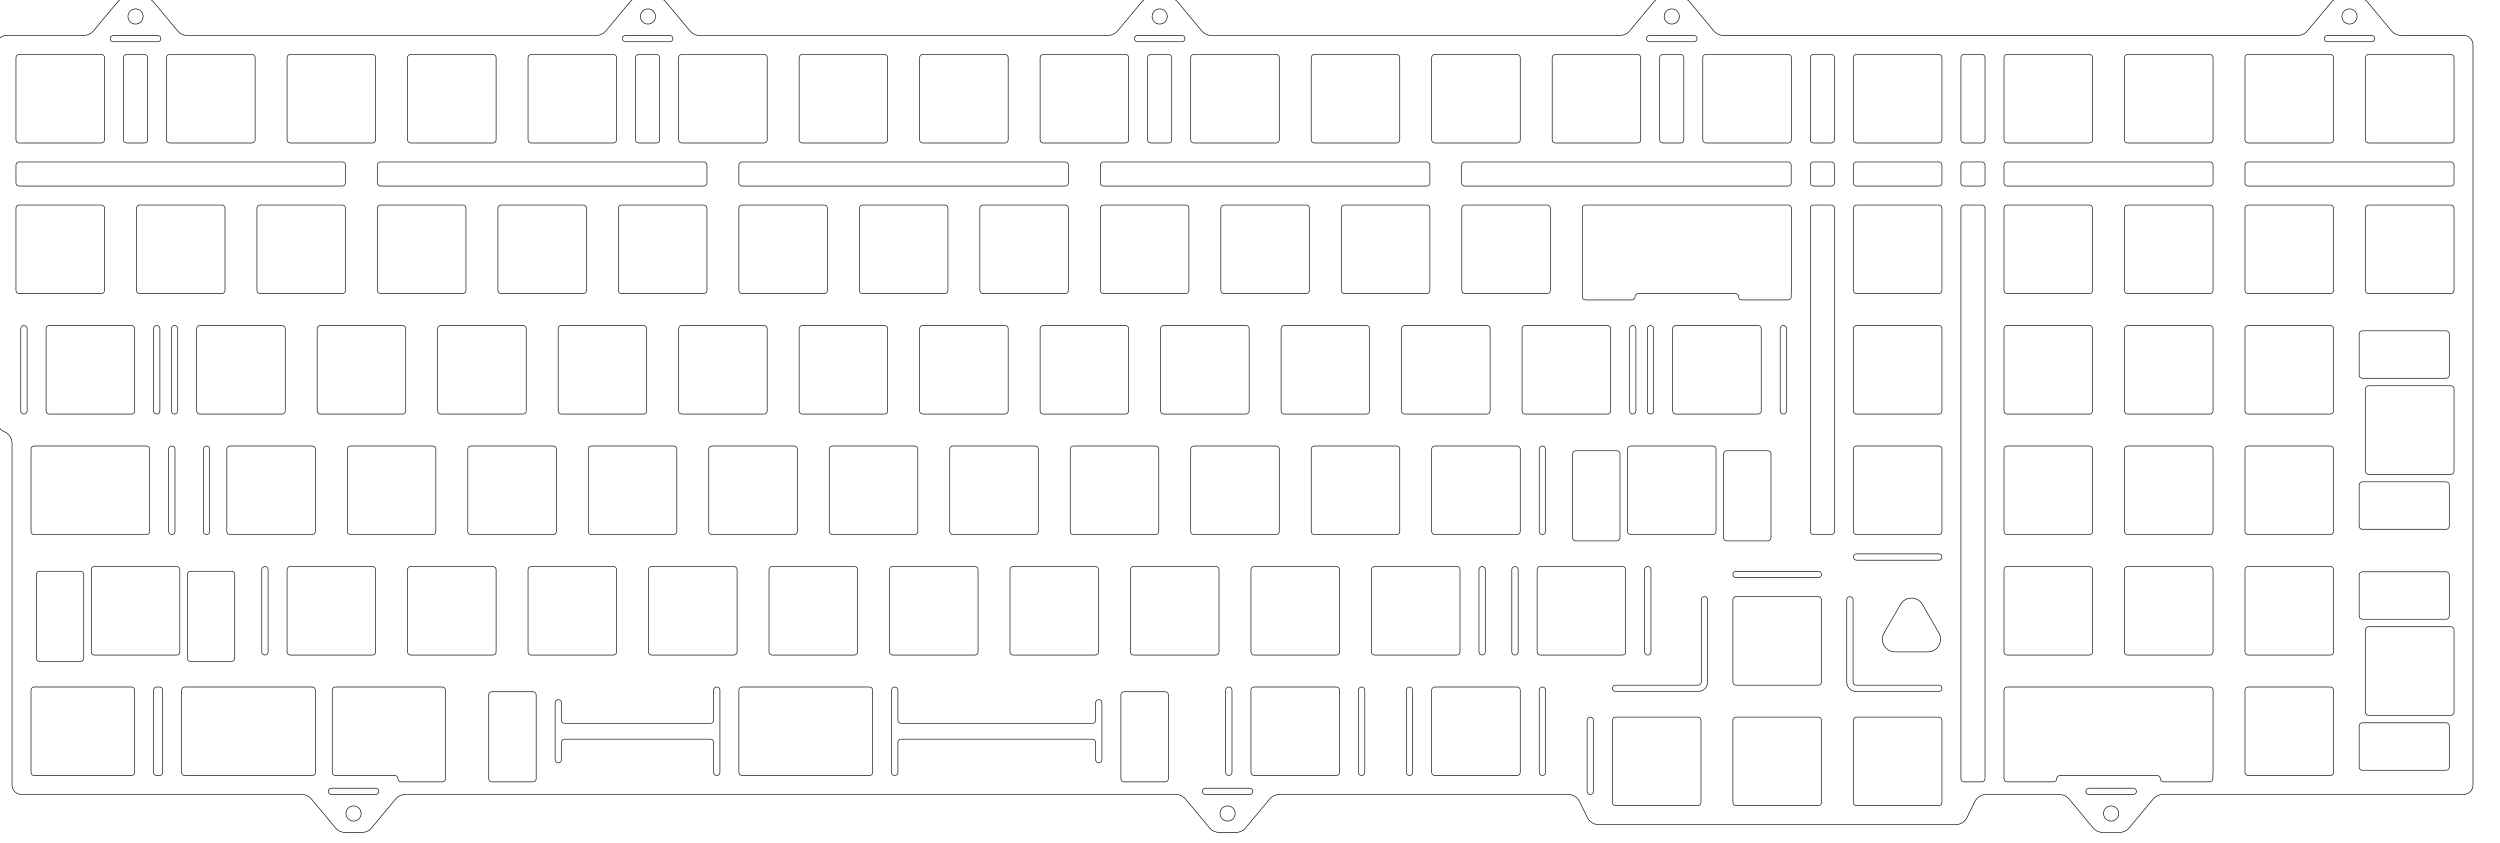 <?xml version="1.0" encoding="UTF-8" standalone="no"?>
<svg
   xmlns:dc="http://purl.org/dc/elements/1.1/"
   xmlns:cc="http://creativecommons.org/ns#"
   xmlns:rdf="http://www.w3.org/1999/02/22-rdf-syntax-ns#"
   xmlns:svg="http://www.w3.org/2000/svg"
   xmlns="http://www.w3.org/2000/svg"
   xmlns:sodipodi="http://sodipodi.sourceforge.net/DTD/sodipodi-0.dtd"
   xmlns:inkscape="http://www.inkscape.org/namespaces/inkscape"
   viewBox="0 0 1479.888 499.252"
   width="1479.888"
   height="499.252"
   version="1.1"
   id="svg369"
   sodipodi:docname="austin_plate.svg"
   inkscape:version="1.0.2 (e86c870879, 2021-01-15)">
  <sodipodi:namedview
     pagecolor="#ffffff"
     bordercolor="#666666"
     borderopacity="1"
     objecttolerance="10"
     gridtolerance="10"
     guidetolerance="10"
     inkscape:pageopacity="0"
     inkscape:pageshadow="2"
     inkscape:window-width="1920"
     inkscape:window-height="1043"
     id="namedview371"
     showgrid="false"
     inkscape:zoom="0.45254834"
     inkscape:cx="662.96455"
     inkscape:cy="437.2107"
     inkscape:window-x="1920"
     inkscape:window-y="310"
     inkscape:window-maximized="1"
     inkscape:current-layer="g365"
     inkscape:object-paths="false"
     inkscape:snap-smooth-nodes="true" />
  <defs
     id="defs15">
    <marker
       id="DistanceX"
       orient="auto"
       refX="0"
       refY="0"
       style="overflow:visible">
      <path
         d="M 3,-3 -3,3 M 0,-5 V 5"
         style="stroke:#000000;stroke-width:0.5"
         id="path2" />
    </marker>
    <pattern
       id="Hatch"
       patternUnits="userSpaceOnUse"
       width="8"
       height="8"
       x="0"
       y="0">
      <path
         d="M8 4 l-4,4"
         stroke="#000000"
         stroke-width="0.25"
         linecap="square"
         id="path5" />
      <path
         d="M6 2 l-4,4"
         stroke="#000000"
         stroke-width="0.25"
         linecap="square"
         id="path7" />
      <path
         d="M4 0 l-4,4"
         stroke="#000000"
         stroke-width="0.25"
         linecap="square"
         id="path9" />
    </pattern>
    <symbol
       id="*Model_Space" />
    <symbol
       id="*Paper_Space" />
    <symbol
       id="*Paper_Space0" />
  </defs>
  <g
     inkscape:groupmode="layer"
     inkscape:label="0"
     id="g17"
     transform="translate(-23260.055,-10472.893)" />
  <g
     inkscape:groupmode="layer"
     inkscape:label="Layer 1"
     id="g365"
     transform="translate(-23260.055,-10472.893)">
    <g
       id="g1395"
       transform="matrix(0.039,0,0,0.039,23055.117,10300.373)"
       style="stroke-width:9.6;stroke-miterlimit:4;stroke-dasharray:none">
      <path
         d="m 6793.199,6593.845 c 0,0 -1248,0 -1248,0 -26.4,0 -48,-21.6 -48,-48 0,0 0,-1248 0,-1248 0,-26.4 21.6,-48 48,-48 0,0 1248,0 1248,0 26.4,0 48,21.6 48,48 0,0 0,1248 0,1248 0,26.4 -21.6,48 -48,48 z"
         style="fill:none;stroke:#000000;stroke-width:9.6;stroke-miterlimit:4;stroke-dasharray:none"
         id="path19" />
      <path
         d="m 6793.199,8879.843 c 0,0 -1248,0 -1248,0 -26.4,0 -48,-21.6 -48,-48 0,0 0,-1248 0,-1248 0,-26.4 21.6,-48 48,-48 0,0 1248,0 1248,0 26.4,0 48,21.6 48,48 0,0 0,1248 0,1248 0,26.4 -21.6,48 -48,48 z"
         style="fill:none;stroke:#000000;stroke-width:9.6;stroke-miterlimit:4;stroke-dasharray:none"
         id="path21" />
      <path
         d="m 8621.999,8879.843 c 0,0 -1248,0 -1248,0 -26.4,0 -48,-21.6 -48,-48 0,0 0,-1248 0,-1248 0,-26.4 21.6,-48 48,-48 0,0 1248,0 1248,0 26.4,0 48,21.6 48,48 0,0 0,1248 0,1248 0,26.4 -21.6,48 -48,48 z"
         style="fill:none;stroke:#000000;stroke-width:9.6;stroke-miterlimit:4;stroke-dasharray:none"
         id="path23" />
      <path
         d="m 9536.399,10708.548 c 0,0 -1248,0 -1248,0 -26.4,0 -48,-21.6 -48,-48 0,0 0,-1248 0,-1248 0,-26.4 21.6,-48 48,-48 0,0 1248,0 1248,0 26.4,0 48,21.6 48,48 0,0 0,1248 0,1248 0,26.4 -21.6,48 -48,48 z"
         style="fill:none;stroke:#000000;stroke-width:9.6;stroke-miterlimit:4;stroke-dasharray:none"
         id="path25" />
      <path
         d="m 7250.398,10708.548 c 0,0 -1248,0 -1248,0 -26.4,0 -48,-21.6 -48,-48 0,0 0,-1248 0,-1248 0,-26.4 21.6,-48 48,-48 0,0 1248,0 1248,0 26.4,0 48,21.6 48,48 0,0 0,1248 0,1248 0,26.4 -21.6,48 -48,48 z"
         style="fill:none;stroke:#000000;stroke-width:9.6;stroke-miterlimit:4;stroke-dasharray:none"
         id="path27" />
      <path
         d="m 9993.599,12537.443 c 0,0 -1248,0 -1248,0 -26.4,0 -48,-21.6 -48,-48 0,0 0,-1248 0,-1248 0,-26.4 21.6,-48 48,-48 0,0 1248,0 1248,0 26.4,0 48,21.6 48,48 0,0 0,1248 0,1248 0,26.4 -21.6,48 -48,48 z"
         style="fill:none;stroke:#000000;stroke-width:9.6;stroke-miterlimit:4;stroke-dasharray:none"
         id="path29" />
      <path
         d="m 7478.998,12537.443 c 0,0 -1705.202,0 -1705.202,0 -26.4,0 -48,-21.6 -48,-48 0,0 0,-1248 0,-1248 0,-26.4 21.6,-48 48,-48 0,0 1705.202,0 1705.202,0 26.4,0 48,21.6 48,48 0,0 0,1248 0,1248 0,26.4 -21.6,48 -48,48 z"
         style="fill:none;stroke:#000000;stroke-width:9.6;stroke-miterlimit:4;stroke-dasharray:none"
         id="path31" />
      <path
         d="m 10907.999,14366.243 c 0,0 -1248,0 -1248,0 -26.4,0 -48,-21.6 -48,-48 0,0 0,-1248 0,-1248 0,-26.4 21.6,-48 48,-48 0,0 1248,0 1248,0 26.4,0 48,21.6 48,48 0,0 0,1248 0,1248 0,26.4 -21.6,48 -48,48 z"
         style="fill:none;stroke:#000000;stroke-width:9.6;stroke-miterlimit:4;stroke-dasharray:none"
         id="path33" />
      <path
         d="m 7936.197,14366.243 c 0,0 -1248,0 -1248,0 -26.4,0 -48,-21.6 -48,-48 0,0 0,-1248 0,-1248 0,-26.4 21.6,-48 48,-48 0,0 1248,0 1248,0 26.4,0 48,21.6 48,48 0,0 0,1248 0,1248 0,26.4 -21.6,48 -48,48 z"
         style="fill:none;stroke:#000000;stroke-width:9.6;stroke-miterlimit:4;stroke-dasharray:none"
         id="path35" />
      <path
         d="m 7250.397,16195.043 c 0,0 -1476.601,0 -1476.601,0 -26.4,0 -48,-21.6 -48,-48 0,0 0,-1248 0,-1248 0,-26.4 21.6,-48 48,-48 0,0 1476.601,0 1476.601,0 26.4,0 48,21.6 48,48 0,0 0,1248 0,1248 0,26.4 -21.6,48 -48,48 z"
         style="fill:none;stroke:#000000;stroke-width:9.6;stroke-miterlimit:4;stroke-dasharray:none"
         id="path37" />
      <path
         d="m 9993.599,16195.043 c 0,0 -1933.803,0 -1933.803,0 -26.4,0 -48,-21.6 -48,-48 0,0 0,-1248 0,-1248 0,-26.4 21.6,-48 48,-48 0,0 1933.803,0 1933.803,0 26.4,0 48,21.6 48,48 0,0 0,1248 0,1248 0,26.4 -21.6,48 -48,48 z"
         style="fill:none;stroke:#000000;stroke-width:9.6;stroke-miterlimit:4;stroke-dasharray:none"
         id="path39" />
      <path
         d="m 18451.798,16195.043 c 0,0 -1933.803,0 -1933.803,0 -26.4,0 -48,-21.6 -48,-48 0,0 0,-1248 0,-1248 0,-26.4 21.6,-48 48,-48 0,0 1933.803,0 1933.803,0 26.4,0 48,21.6 48,48 0,0 0,1248 0,1248 0,26.4 -21.6,48 -48,48 z"
         style="fill:none;stroke:#000000;stroke-width:9.6;stroke-miterlimit:4;stroke-dasharray:none"
         id="path41" />
      <path
         d="m 10450.799,8879.843 c 0,0 -1248,0 -1248,0 -26.4,0 -48,-21.6 -48,-48 0,0 0,-1248 0,-1248 0,-26.4 21.6,-48 48,-48 0,0 1248,0 1248,0 26.4,0 48,21.6 48,48 0,0 0,1248 0,1248 0,26.4 -21.6,48 -48,48 z"
         style="fill:none;stroke:#000000;stroke-width:9.6;stroke-miterlimit:4;stroke-dasharray:none"
         id="path43" />
      <path
         d="m 11365.199,10708.548 c 0,0 -1248,0 -1248,0 -26.4,0 -48,-21.6 -48,-48 0,0 0,-1248 0,-1248 0,-26.4 21.6,-48 48,-48 0,0 1248,0 1248,0 26.4,0 48,21.6 48,48 0,0 0,1248 0,1248 0,26.4 -21.6,48 -48,48 z"
         style="fill:none;stroke:#000000;stroke-width:9.6;stroke-miterlimit:4;stroke-dasharray:none"
         id="path45" />
      <path
         d="m 11822.399,12537.443 c 0,0 -1248,0 -1248,0 -26.4,0 -48,-21.6 -48,-48 0,0 0,-1248 0,-1248 0,-26.4 21.6,-48 48,-48 0,0 1248,0 1248,0 26.4,0 48,21.6 48,48 0,0 0,1248 0,1248 0,26.4 -21.6,48 -48,48 z"
         style="fill:none;stroke:#000000;stroke-width:9.6;stroke-miterlimit:4;stroke-dasharray:none"
         id="path47" />
      <path
         d="m 12736.799,14366.243 c 0,0 -1248,0 -1248,0 -26.4,0 -48,-21.6 -48,-48 0,0 0,-1248 0,-1248 0,-26.4 21.6,-48 48,-48 0,0 1248,0 1248,0 26.4,0 48,21.6 48,48 0,0 0,1248 0,1248 0,26.4 -21.6,48 -48,48 z"
         style="fill:none;stroke:#000000;stroke-width:9.6;stroke-miterlimit:4;stroke-dasharray:none"
         id="path49" />
      <path
         d="m 12279.599,8879.843 c 0,0 -1248,0 -1248,0 -26.4,0 -48,-21.6 -48,-48 0,0 0,-1248 0,-1248 0,-26.4 21.6,-48 48,-48 0,0 1248,0 1248,0 26.4,0 48,21.6 48,48 0,0 0,1248 0,1248 0,26.4 -21.6,48 -48,48 z"
         style="fill:none;stroke:#000000;stroke-width:9.6;stroke-miterlimit:4;stroke-dasharray:none"
         id="path51" />
      <path
         d="m 13193.999,10708.548 c 0,0 -1248,0 -1248,0 -26.4,0 -48,-21.6 -48,-48 0,0 0,-1248 0,-1248 0,-26.4 21.6,-48 48,-48 0,0 1248,0 1248,0 26.4,0 48,21.6 48,48 0,0 0,1248 0,1248 0,26.4 -21.6,48 -48,48 z"
         style="fill:none;stroke:#000000;stroke-width:9.6;stroke-miterlimit:4;stroke-dasharray:none"
         id="path53" />
      <path
         d="m 13651.199,12537.443 c 0,0 -1248,0 -1248,0 -26.4,0 -48,-21.6 -48,-48 0,0 0,-1248 0,-1248 0,-26.4 21.6,-48 48,-48 0,0 1248,0 1248,0 26.4,0 48,21.6 48,48 0,0 0,1248 0,1248 0,26.4 -21.6,48 -48,48 z"
         style="fill:none;stroke:#000000;stroke-width:9.6;stroke-miterlimit:4;stroke-dasharray:none"
         id="path55" />
      <path
         d="m 14565.599,14366.243 c 0,0 -1248,0 -1248,0 -26.4,0 -48,-21.6 -48,-48 0,0 0,-1248 0,-1248 0,-26.4 21.6,-48 48,-48 0,0 1248,0 1248,0 26.4,0 48,21.6 48,48 0,0 0,1248 0,1248 0,26.4 -21.6,48 -48,48 z"
         style="fill:none;stroke:#000000;stroke-width:9.6;stroke-miterlimit:4;stroke-dasharray:none"
         id="path57" />
      <path
         d="m 14108.399,8879.843 c 0,0 -1248,0 -1248,0 -26.4,0 -48,-21.6 -48,-48 0,0 0,-1248 0,-1248 0,-26.4 21.6,-48 48,-48 0,0 1248,0 1248,0 26.4,0 48,21.6 48,48 0,0 0,1248 0,1248 0,26.4 -21.6,48 -48,48 z"
         style="fill:none;stroke:#000000;stroke-width:9.6;stroke-miterlimit:4;stroke-dasharray:none"
         id="path59" />
      <path
         d="m 15022.799,10708.548 c 0,0 -1248,0 -1248,0 -26.4,0 -48,-21.6 -48,-48 0,0 0,-1248 0,-1248 0,-26.4 21.6,-48 48,-48 0,0 1248,0 1248,0 26.4,0 48,21.6 48,48 0,0 0,1248 0,1248 0,26.4 -21.6,48 -48,48 z"
         style="fill:none;stroke:#000000;stroke-width:9.6;stroke-miterlimit:4;stroke-dasharray:none"
         id="path61" />
      <path
         d="m 15479.999,12537.443 c 0,0 -1248,0 -1248,0 -26.4,0 -48,-21.6 -48,-48 0,0 0,-1248 0,-1248 0,-26.4 21.6,-48 48,-48 0,0 1248,0 1248,0 26.4,0 48,21.6 48,48 0,0 0,1248 0,1248 0,26.4 -21.6,48 -48,48 z"
         style="fill:none;stroke:#000000;stroke-width:9.6;stroke-miterlimit:4;stroke-dasharray:none"
         id="path63" />
      <path
         d="m 16394.399,14366.243 c 0,0 -1248,0 -1248,0 -26.4,0 -48,-21.6 -48,-48 0,0 0,-1248 0,-1248 0,-26.4 21.6,-48 48,-48 0,0 1248,0 1248,0 26.4,0 48,21.6 48,48 0,0 0,1248 0,1248 0,26.4 -21.6,48 -48,48 z"
         style="fill:none;stroke:#000000;stroke-width:9.6;stroke-miterlimit:4;stroke-dasharray:none"
         id="path65" />
      <path
         d="m 15937.199,8879.843 c 0,0 -1248,0 -1248,0 -26.4,0 -48,-21.6 -48,-48 0,0 0,-1248 0,-1248 0,-26.4 21.6,-48 48,-48 0,0 1248,0 1248,0 26.4,0 48,21.6 48,48 0,0 0,1248 0,1248 0,26.4 -21.6,48 -48,48 z"
         style="fill:none;stroke:#000000;stroke-width:9.6;stroke-miterlimit:4;stroke-dasharray:none"
         id="path67" />
      <path
         d="m 16851.599,10708.548 c 0,0 -1248,0 -1248,0 -26.4,0 -48,-21.6 -48,-48 0,0 0,-1248 0,-1248 0,-26.4 21.6,-48 48,-48 0,0 1248,0 1248,0 26.4,0 48,21.6 48,48 0,0 0,1248 0,1248 0,26.4 -21.6,48 -48,48 z"
         style="fill:none;stroke:#000000;stroke-width:9.6;stroke-miterlimit:4;stroke-dasharray:none"
         id="path69" />
      <path
         d="m 17308.799,12537.443 c 0,0 -1248,0 -1248,0 -26.4,0 -48,-21.6 -48,-48 0,0 0,-1248 0,-1248 0,-26.4 21.6,-48 48,-48 0,0 1248,0 1248,0 26.4,0 48,21.6 48,48 0,0 0,1248 0,1248 0,26.4 -21.6,48 -48,48 z"
         style="fill:none;stroke:#000000;stroke-width:9.6;stroke-miterlimit:4;stroke-dasharray:none"
         id="path71" />
      <path
         d="m 18223.199,14366.243 c 0,0 -1248,0 -1248,0 -26.4,0 -48,-21.6 -48,-48 0,0 0,-1248 0,-1248 0,-26.4 21.6,-48 48,-48 0,0 1248,0 1248,0 26.4,0 48,21.6 48,48 0,0 0,1248 0,1248 0,26.4 -21.6,48 -48,48 z"
         style="fill:none;stroke:#000000;stroke-width:9.6;stroke-miterlimit:4;stroke-dasharray:none"
         id="path73" />
      <path
         d="m 17765.999,8879.843 c 0,0 -1248,0 -1248,0 -26.4,0 -48,-21.6 -48,-48 0,0 0,-1248 0,-1248 0,-26.4 21.6,-48 48,-48 0,0 1248,0 1248,0 26.4,0 48,21.6 48,48 0,0 0,1248 0,1248 0,26.4 -21.6,48 -48,48 z"
         style="fill:none;stroke:#000000;stroke-width:9.6;stroke-miterlimit:4;stroke-dasharray:none"
         id="path75" />
      <path
         d="m 18680.399,10708.548 c 0,0 -1248,0 -1248,0 -26.4,0 -48,-21.6 -48,-48 0,0 0,-1248 0,-1248 0,-26.4 21.6,-48 48,-48 0,0 1248,0 1248,0 26.4,0 48,21.6 48,48 0,0 0,1248 0,1248 0,26.4 -21.6,48 -48,48 z"
         style="fill:none;stroke:#000000;stroke-width:9.6;stroke-miterlimit:4;stroke-dasharray:none"
         id="path77" />
      <path
         d="m 19137.599,12537.443 c 0,0 -1248,0 -1248,0 -26.4,0 -48,-21.6 -48,-48 0,0 0,-1248 0,-1248 0,-26.4 21.6,-48 48,-48 0,0 1248,0 1248,0 26.4,0 48,21.6 48,48 0,0 0,1248 0,1248 0,26.4 -21.6,48 -48,48 z"
         style="fill:none;stroke:#000000;stroke-width:9.6;stroke-miterlimit:4;stroke-dasharray:none"
         id="path79" />
      <path
         d="m 20051.999,14366.243 c 0,0 -1248,0 -1248,0 -26.4,0 -48,-21.6 -48,-48 0,0 0,-1248 0,-1248 0,-26.4 21.6,-48 48,-48 0,0 1248,0 1248,0 26.4,0 48,21.6 48,48 0,0 0,1248 0,1248 0,26.4 -21.6,48 -48,48 z"
         style="fill:none;stroke:#000000;stroke-width:9.6;stroke-miterlimit:4;stroke-dasharray:none"
         id="path81" />
      <path
         d="m 19594.799,8879.843 c 0,0 -1248,0 -1248,0 -26.4,0 -48,-21.6 -48,-48 0,0 0,-1248 0,-1248 0,-26.4 21.6,-48 48,-48 0,0 1248,0 1248,0 26.4,0 48,21.6 48,48 0,0 0,1248 0,1248 0,26.4 -21.6,48 -48,48 z"
         style="fill:none;stroke:#000000;stroke-width:9.6;stroke-miterlimit:4;stroke-dasharray:none"
         id="path83" />
      <path
         d="m 20509.199,10708.548 c 0,0 -1248,0 -1248,0 -26.4,0 -48,-21.6 -48,-48 0,0 0,-1248 0,-1248 0,-26.4 21.6,-48 48,-48 0,0 1248,0 1248,0 26.4,0 48,21.6 48,48 0,0 0,1248 0,1248 0,26.4 -21.6,48 -48,48 z"
         style="fill:none;stroke:#000000;stroke-width:9.6;stroke-miterlimit:4;stroke-dasharray:none"
         id="path85" />
      <path
         d="m 20966.399,12537.443 c 0,0 -1248,0 -1248,0 -26.4,0 -48,-21.6 -48,-48 0,0 0,-1248 0,-1248 0,-26.4 21.6,-48 48,-48 0,0 1248,0 1248,0 26.4,0 48,21.6 48,48 0,0 0,1248 0,1248 0,26.4 -21.6,48 -48,48 z"
         style="fill:none;stroke:#000000;stroke-width:9.6;stroke-miterlimit:4;stroke-dasharray:none"
         id="path87" />
      <path
         d="m 21880.799,14366.243 c 0,0 -1248,0 -1248,0 -26.4,0 -48,-21.6 -48,-48 0,0 0,-1248 0,-1248 0,-26.4 21.6,-48 48,-48 0,0 1248,0 1248,0 26.4,0 48,21.6 48,48 0,0 0,1248 0,1248 0,26.4 -21.6,48 -48,48 z"
         style="fill:none;stroke:#000000;stroke-width:9.6;stroke-miterlimit:4;stroke-dasharray:none"
         id="path89" />
      <path
         d="m 21423.599,8879.843 c 0,0 -1248,0 -1248,0 -26.4,0 -48,-21.6 -48,-48 0,0 0,-1248 0,-1248 0,-26.4 21.6,-48 48,-48 0,0 1248,0 1248,0 26.4,0 48,21.6 48,48 0,0 0,1248 0,1248 0,26.4 -21.6,48 -48,48 z"
         style="fill:none;stroke:#000000;stroke-width:9.6;stroke-miterlimit:4;stroke-dasharray:none"
         id="path91" />
      <path
         d="m 22337.999,10708.548 c 0,0 -1248,0 -1248,0 -26.4,0 -48,-21.6 -48,-48 0,0 0,-1248 0,-1248 0,-26.4 21.6,-48 48,-48 0,0 1248,0 1248,0 26.4,0 48,21.6 48,48 0,0 0,1248 0,1248 0,26.4 -21.6,48 -48,48 z"
         style="fill:none;stroke:#000000;stroke-width:9.6;stroke-miterlimit:4;stroke-dasharray:none"
         id="path93" />
      <path
         d="m 22795.199,12537.443 c 0,0 -1248,0 -1248,0 -26.4,0 -48,-21.6 -48,-48 0,0 0,-1248 0,-1248 0,-26.4 21.6,-48 48,-48 0,0 1248,0 1248,0 26.4,0 48,21.6 48,48 0,0 0,1248 0,1248 0,26.4 -21.6,48 -48,48 z"
         style="fill:none;stroke:#000000;stroke-width:9.6;stroke-miterlimit:4;stroke-dasharray:none"
         id="path95" />
      <path
         d="m 23709.599,14366.243 c 0,0 -1248,0 -1248,0 -26.4,0 -48,-21.6 -48,-48 0,0 0,-1248 0,-1248 0,-26.4 21.6,-48 48,-48 0,0 1248,0 1248,0 26.4,0 48,21.6 48,48 0,0 0,1248 0,1248 0,26.4 -21.6,48 -48,48 z"
         style="fill:none;stroke:#000000;stroke-width:9.6;stroke-miterlimit:4;stroke-dasharray:none"
         id="path97" />
      <path
         d="m 23252.399,8879.843 c 0,0 -1248,0 -1248,0 -26.4,0 -48,-21.6 -48,-48 0,0 0,-1248 0,-1248 0,-26.4 21.6,-48 48,-48 0,0 1248,0 1248,0 26.4,0 48,21.6 48,48 0,0 0,1248 0,1248 0,26.4 -21.6,48 -48,48 z"
         style="fill:none;stroke:#000000;stroke-width:9.6;stroke-miterlimit:4;stroke-dasharray:none"
         id="path99" />
      <path
         d="m 24166.799,10708.548 c 0,0 -1248,0 -1248,0 -26.4,0 -48,-21.6 -48,-48 0,0 0,-1248 0,-1248 0,-26.4 21.6,-48 48,-48 0,0 1248,0 1248,0 26.4,0 48,21.6 48,48 0,0 0,1248 0,1248 0,26.4 -21.6,48 -48,48 z"
         style="fill:none;stroke:#000000;stroke-width:9.6;stroke-miterlimit:4;stroke-dasharray:none"
         id="path101" />
      <path
         d="m 24623.999,12537.443 c 0,0 -1248,0 -1248,0 -26.4,0 -48,-21.6 -48,-48 0,0 0,-1248 0,-1248 0,-26.4 21.6,-48 48,-48 0,0 1248,0 1248,0 26.4,0 48,21.6 48,48 0,0 0,1248 0,1248 0,26.4 -21.6,48 -48,48 z"
         style="fill:none;stroke:#000000;stroke-width:9.6;stroke-miterlimit:4;stroke-dasharray:none"
         id="path103" />
      <path
         d="m 25538.399,14366.243 c 0,0 -1248,0 -1248,0 -26.4,0 -48,-21.6 -48,-48 0,0 0,-1248 0,-1248 0,-26.4 21.6,-48 48,-48 0,0 1248,0 1248,0 26.4,0 48,21.6 48,48 0,0 0,1248 0,1248 0,26.4 -21.6,48 -48,48 z"
         style="fill:none;stroke:#000000;stroke-width:9.6;stroke-miterlimit:4;stroke-dasharray:none"
         id="path105" />
      <path
         d="m 25538.399,16195.042 c 0,0 -1248,0 -1248,0 -26.4,0 -48,-21.6 -48,-48 0,0 0,-1248 0,-1248 0,-26.4 21.6,-48 48,-48 0,0 1248,0 1248,0 26.4,0 48,21.6 48,48 0,0 0,1248 0,1248 0,26.4 -21.6,48 -48,48 z"
         style="fill:none;stroke:#000000;stroke-width:9.6;stroke-miterlimit:4;stroke-dasharray:none"
         id="path107" />
      <path
         d="m 25081.199,8879.843 c 0,0 -1248,0 -1248,0 -26.4,0 -48,-21.6 -48,-48 0,0 0,-1248 0,-1248 0,-26.4 21.6,-48 48,-48 0,0 1248,0 1248,0 26.4,0 48,21.6 48,48 0,0 0,1248 0,1248 0,26.4 -21.6,48 -48,48 z"
         style="fill:none;stroke:#000000;stroke-width:9.6;stroke-miterlimit:4;stroke-dasharray:none"
         id="path109" />
      <path
         d="m 25995.599,10708.548 c 0,0 -1248,0 -1248,0 -26.4,0 -48,-21.6 -48,-48 0,0 0,-1248 0,-1248 0,-26.4 21.6,-48 48,-48 0,0 1248,0 1248,0 26.4,0 48,21.6 48,48 0,0 0,1248 0,1248 0,26.4 -21.6,48 -48,48 z"
         style="fill:none;stroke:#000000;stroke-width:9.6;stroke-miterlimit:4;stroke-dasharray:none"
         id="path111" />
      <path
         d="m 26452.799,12537.443 c 0,0 -1248,0 -1248,0 -26.4,0 -48,-21.6 -48,-48 0,0 0,-1248 0,-1248 0,-26.4 21.6,-48 48,-48 0,0 1248,0 1248,0 26.4,0 48,21.6 48,48 0,0 0,1248 0,1248 0,26.4 -21.6,48 -48,48 z"
         style="fill:none;stroke:#000000;stroke-width:9.6;stroke-miterlimit:4;stroke-dasharray:none"
         id="path113" />
      <path
         d="m 27367.199,14366.243 c 0,0 -1248,0 -1248,0 -26.4,0 -48,-21.6 -48,-48 0,0 0,-1248 0,-1248 0,-26.4 21.6,-48 48,-48 0,0 1248,0 1248,0 26.4,0 48,21.6 48,48 0,0 0,1248 0,1248 0,26.4 -21.6,48 -48,48 z"
         style="fill:none;stroke:#000000;stroke-width:9.6;stroke-miterlimit:4;stroke-dasharray:none"
         id="path115" />
      <path
         d="m 26909.999,8879.843 c 0,0 -1248,0 -1248,0 -26.4,0 -48,-21.6 -48,-48 0,0 0,-1248 0,-1248 0,-26.4 21.6,-48 48,-48 0,0 1248,0 1248,0 26.4,0 48,21.6 48,48 0,0 0,1248 0,1248 0,26.4 -21.6,48 -48,48 z"
         style="fill:none;stroke:#000000;stroke-width:9.6;stroke-miterlimit:4;stroke-dasharray:none"
         id="path117" />
      <path
         d="m 27824.399,10708.548 c 0,0 -1248,0 -1248,0 -26.4,0 -48,-21.6 -48,-48 0,0 0,-1248 0,-1248 0,-26.4 21.6,-48 48,-48 0,0 1248,0 1248,0 26.4,0 48,21.6 48,48 0,0 0,1248 0,1248 0,26.4 -21.6,48 -48,48 z"
         style="fill:none;stroke:#000000;stroke-width:9.6;stroke-miterlimit:4;stroke-dasharray:none"
         id="path119" />
      <path
         d="m 29653.198,10708.548 c 0,0 -1248,0 -1248,0 -26.4,0 -48,-21.6 -48,-48 0,0 0,-1248 0,-1248 0,-26.4 21.6,-48 48,-48 0,0 1248,0 1248,0 26.4,0 48,21.6 48,48 0,0 0,1248 0,1248 0,26.4 -21.6,48 -48,48 z"
         style="fill:none;stroke:#000000;stroke-width:9.6;stroke-miterlimit:4;stroke-dasharray:none"
         id="path121" />
      <path
         d="m 31939.197,10708.548 c 0,0 -1248,0 -1248,0 -26.4,0 -48,-21.6 -48,-48 0,0 0,-1248 0,-1248 0,-26.4 21.6,-48 48,-48 0,0 1248,0 1248,0 26.4,0 48,21.6 48,48 0,0 0,1248 0,1248 0,26.4 -21.6,48 -48,48 z"
         style="fill:none;stroke:#000000;stroke-width:9.6;stroke-miterlimit:4;stroke-dasharray:none"
         id="path123" />
      <path
         d="m 28281.599,12537.443 c 0,0 -1248,0 -1248,0 -26.4,0 -48,-21.6 -48,-48 0,0 0,-1248 0,-1248 0,-26.4 21.6,-48 48,-48 0,0 1248,0 1248,0 26.4,0 48,21.6 48,48 0,0 0,1248 0,1248 0,26.4 -21.6,48 -48,48 z"
         style="fill:none;stroke:#000000;stroke-width:9.6;stroke-miterlimit:4;stroke-dasharray:none"
         id="path125" />
      <path
         d="m 31253.375,12537.443 c 0,0 -1248,0 -1248,0 -26.4,0 -48,-21.6 -48,-48 0,0 0,-1248 0,-1248 0,-26.4 21.6,-48 48,-48 0,0 1248,0 1248,0 26.4,0 48,21.6 48,48 0,0 0,1248 0,1248 0,26.4 -21.6,48 -48,48 z"
         style="fill:none;stroke:#000000;stroke-width:9.6;stroke-miterlimit:4;stroke-dasharray:none"
         id="path127" />
      <path
         d="m 29881.797,14366.243 c 0,0 -1248,0 -1248,0 -26.4,0 -48,-21.6 -48,-48 0,0 0,-1248 0,-1248 0,-26.4 21.6,-48 48,-48 0,0 1248,0 1248,0 26.4,0 48,21.6 48,48 0,0 0,1248 0,1248 0,26.4 -21.6,48 -48,48 z"
         style="fill:none;stroke:#000000;stroke-width:9.6;stroke-miterlimit:4;stroke-dasharray:none"
         id="path129" />
      <path
         d="m 32853.598,14823.443 c 0,0 -1248,0 -1248,0 -26.4,0 -48,-21.6 -48,-48 0,0 0,-1248 0,-1248 0,-26.4 21.6,-48 48,-48 0,0 1248,0 1248,0 26.4,0 48,21.6 48,48 0,0 0,1248 0,1248 0,26.4 -21.6,48 -48,48 z"
         style="fill:none;stroke:#000000;stroke-width:9.6;stroke-miterlimit:4;stroke-dasharray:none"
         id="path131" />
      <path
         d="m 32853.598,16652.243 c 0,0 -1248,0 -1248,0 -26.4,0 -48,-21.6 -48,-48 0,0 0,-1248 0,-1248 0,-26.4 21.6,-48 48,-48 0,0 1248,0 1248,0 26.4,0 48,21.6 48,48 0,0 0,1248 0,1248 0,26.4 -21.6,48 -48,48 z"
         style="fill:none;stroke:#000000;stroke-width:9.6;stroke-miterlimit:4;stroke-dasharray:none"
         id="path133" />
      <path
         d="m 31024.799,16652.243 c 0,0 -1248,0 -1248,0 -26.4,0 -48,-21.6 -48,-48 0,0 0,-1248 0,-1248 0,-26.4 21.6,-48 48,-48 0,0 1248,0 1248,0 26.4,0 48,21.6 48,48 0,0 0,1248 0,1248 0,26.4 -21.6,48 -48,48 z"
         style="fill:none;stroke:#000000;stroke-width:9.6;stroke-miterlimit:4;stroke-dasharray:none"
         id="path135" />
      <path
         d="m 34682.399,16652.243 c 0,0 -1248,0 -1248,0 -26.4,0 -48,-21.6 -48,-48 0,0 0,-1248 0,-1248 0,-26.4 21.6,-48 48,-48 0,0 1248,0 1248,0 26.4,0 48,21.6 48,48 0,0 0,1248 0,1248 0,26.4 -21.6,48 -48,48 z"
         style="fill:none;stroke:#000000;stroke-width:9.6;stroke-miterlimit:4;stroke-dasharray:none"
         id="path137" />
      <path
         d="m 28281.599,16195.043 c 0,0 -1248,0 -1248,0 -26.4,0 -48,-21.6 -48,-48 0,0 0,-1248 0,-1248 0,-26.4 21.6,-48 48,-48 0,0 1248,0 1248,0 26.4,0 48,21.6 48,48 0,0 0,1248 0,1248 0,26.4 -21.6,48 -48,48 z"
         style="fill:none;stroke:#000000;stroke-width:9.6;stroke-miterlimit:4;stroke-dasharray:none"
         id="path139" />
      <path
         d="m 28738.799,8879.843 c 0,0 -1248,0 -1248,0 -26.4,0 -48,-21.6 -48,-48 0,0 0,-1248 0,-1248 0,-26.4 21.6,-48 48,-48 0,0 1248,0 1248,0 26.4,0 48,21.6 48,48 0,0 0,1248 0,1248 0,26.4 -21.6,48 -48,48 z"
         style="fill:none;stroke:#000000;stroke-width:9.6;stroke-miterlimit:4;stroke-dasharray:none"
         id="path141" />
      <path
         d="m 32444.399,7583.843 c 0,-26.399 -21.6,-47.999 -47.999,-47.999 0,0 -3076.78,0 -3076.78,0 -26.399,0 -47.999,21.6 -47.999,47.999 0,0 0,72 0,72 0,0 0,1176.001 0,1176.001 0,0 0,96 0,96 0,26.509 21.49,47.999 47.999,47.999 0,0 704.342,0 704.342,0 26.51,0 48.001,-21.491 48.001,-48.001 0,0 0,-10e-5 0,-10e-5 0,-26.509 21.49,-47.999 47.999,-47.999 0,0 1476.096,0 1476.096,0 26.509,0 47.999,21.49 47.999,47.999 0,0 0,0 0,0 0,26.509 21.49,47.999 47.999,47.999 0,0 701.989,0 701.989,0 26.51,0 48,-21.49 48,-47.999 0,0 0,-81.953 0,-81.953 1.389,-4.475 2.354,-9.132 2.354,-14.048 0,0 0,-1248 0,-1248 z"
         style="fill:none;stroke:#000000;stroke-width:9.6;stroke-miterlimit:4;stroke-dasharray:none"
         id="path143" />
      <path
         d="m 38845.179,14899.042 c 0,-26.399 -21.599,-47.999 -47.999,-47.999 0,0 -3076.779,0 -3076.779,0 -26.4,0 -48,21.6 -48,47.999 0,0 0,72 0,72 0,0 0,1176.001 0,1176.001 0,0 0,96 0,96 0,26.509 21.49,47.999 48,47.999 0,0 704.341,0 704.341,0 26.51,0 48.001,-21.491 48.001,-48.001 0,0 0,0 0,0 0,-26.509 21.49,-47.999 47.999,-47.999 0,0 1476.096,0 1476.096,0 26.51,0 47.999,21.49 47.999,47.999 0,0 0,0 0,0 0,26.509 21.49,47.999 48,47.999 0,0 701.989,0 701.989,0 26.509,0 47.999,-21.49 47.999,-47.999 0,0 0,-81.953 0,-81.953 1.389,-4.475 2.354,-9.132 2.354,-14.047 0,0 0,-1248.001 0,-1248.001 z"
         style="fill:none;stroke:#000000;stroke-width:9.6;stroke-miterlimit:4;stroke-dasharray:none"
         id="path145" />
      <path
         d="m 9079.199,6593.845 c 0,0 -1248,0 -1248,0 -26.4,0 -48,-21.6 -48,-48 0,0 0,-1248 0,-1248 0,-26.4 21.6,-48 48,-48 0,0 1248,0 1248,0 26.4,0 48,21.6 48,48 0,0 0,1248 0,1248 0,26.4 -21.6,48 -48,48 z"
         style="fill:none;stroke:#000000;stroke-width:9.6;stroke-miterlimit:4;stroke-dasharray:none"
         id="path147" />
      <path
         d="m 10907.999,6593.845 c 0,0 -1248,0 -1248,0 -26.4,0 -48,-21.6 -48,-48 0,0 0,-1248 0,-1248 0,-26.4 21.6,-48 48,-48 0,0 1248,0 1248,0 26.4,0 48,21.6 48,48 0,0 0,1248 0,1248 0,26.4 -21.6,48 -48,48 z"
         style="fill:none;stroke:#000000;stroke-width:9.6;stroke-miterlimit:4;stroke-dasharray:none"
         id="path149" />
      <path
         d="m 12736.799,6593.845 c 0,0 -1248,0 -1248,0 -26.4,0 -48,-21.6 -48,-48 0,0 0,-1248 0,-1248 0,-26.4 21.6,-48 48,-48 0,0 1248,0 1248,0 26.4,0 48,21.6 48,48 0,0 0,1248 0,1248 0,26.4 -21.6,48 -48,48 z"
         style="fill:none;stroke:#000000;stroke-width:9.6;stroke-miterlimit:4;stroke-dasharray:none"
         id="path151" />
      <path
         d="m 14565.599,6593.845 c 0,0 -1248,0 -1248,0 -26.4,0 -48,-21.6 -48,-48 0,0 0,-1248 0,-1248 0,-26.4 21.6,-48 48,-48 0,0 1248,0 1248,0 26.4,0 48,21.6 48,48 0,0 0,1248 0,1248 0,26.4 -21.6,48 -48,48 z"
         style="fill:none;stroke:#000000;stroke-width:9.6;stroke-miterlimit:4;stroke-dasharray:none"
         id="path153" />
      <path
         d="m 16851.599,6593.845 c 0,0 -1248,0 -1248,0 -26.4,0 -48,-21.6 -48,-48 0,0 0,-1248 0,-1248 0,-26.4 21.6,-48 48,-48 0,0 1248,0 1248,0 26.4,0 48,21.6 48,48 0,0 0,1248 0,1248 0,26.4 -21.6,48 -48,48 z"
         style="fill:none;stroke:#000000;stroke-width:9.6;stroke-miterlimit:4;stroke-dasharray:none"
         id="path155" />
      <path
         d="m 18680.399,6593.845 c 0,0 -1248,0 -1248,0 -26.4,0 -48,-21.6 -48,-48 0,0 0,-1248 0,-1248 0,-26.4 21.6,-48 48,-48 0,0 1248,0 1248,0 26.4,0 48,21.6 48,48 0,0 0,1248 0,1248 0,26.4 -21.6,48 -48,48 z"
         style="fill:none;stroke:#000000;stroke-width:9.6;stroke-miterlimit:4;stroke-dasharray:none"
         id="path157" />
      <path
         d="m 20509.199,6593.845 c 0,0 -1248,0 -1248,0 -26.4,0 -48,-21.6 -48,-48 0,0 0,-1248 0,-1248 0,-26.4 21.6,-48 48,-48 0,0 1248,0 1248,0 26.4,0 48,21.6 48,48 0,0 0,1248 0,1248 0,26.4 -21.6,48 -48,48 z"
         style="fill:none;stroke:#000000;stroke-width:9.6;stroke-miterlimit:4;stroke-dasharray:none"
         id="path159" />
      <path
         d="m 22337.999,6593.845 c 0,0 -1248,0 -1248,0 -26.4,0 -48,-21.6 -48,-48 0,0 0,-1248 0,-1248 0,-26.4 21.6,-48 48,-48 0,0 1248,0 1248,0 26.4,0 48,21.6 48,48 0,0 0,1248 0,1248 0,26.4 -21.6,48 -48,48 z"
         style="fill:none;stroke:#000000;stroke-width:9.6;stroke-miterlimit:4;stroke-dasharray:none"
         id="path161" />
      <path
         d="m 24623.975,6593.845 c 0,0 -1248,0 -1248,0 -26.4,0 -48,-21.6 -48,-48 0,0 0,-1248 0,-1248 0,-26.4 21.6,-48 48,-48 0,0 1248,0 1248,0 26.4,0 48,21.6 48,48 0,0 0,1248 0,1248 0,26.4 -21.6,48 -48,48 z"
         style="fill:none;stroke:#000000;stroke-width:9.6;stroke-miterlimit:4;stroke-dasharray:none"
         id="path163" />
      <path
         d="m 26452.775,6593.845 c 0,0 -1248,0 -1248,0 -26.4,0 -48,-21.6 -48,-48 0,0 0,-1248 0,-1248 0,-26.4 21.6,-48 48,-48 0,0 1248,0 1248,0 26.4,0 48,21.6 48,48 0,0 0,1248 0,1248 0,26.4 -21.6,48 -48,48 z"
         style="fill:none;stroke:#000000;stroke-width:9.6;stroke-miterlimit:4;stroke-dasharray:none"
         id="path165" />
      <path
         d="m 28281.575,6593.845 c 0,0 -1248,0 -1248,0 -26.4,0 -48,-21.6 -48,-48 0,0 0,-1248 0,-1248 0,-26.4 21.6,-48 48,-48 0,0 1248,0 1248,0 26.4,0 48,21.6 48,48 0,0 0,1248 0,1248 0,26.4 -21.6,48 -48,48 z"
         style="fill:none;stroke:#000000;stroke-width:9.6;stroke-miterlimit:4;stroke-dasharray:none"
         id="path167" />
      <path
         d="m 30110.375,6593.845 c 0,0 -1248,0 -1248,0 -26.4,0 -48,-21.6 -48,-48 0,0 0,-1248 0,-1248 0,-26.4 21.6,-48 48,-48 0,0 1248,0 1248,0 26.4,0 48,21.6 48,48 0,0 0,1248 0,1248 0,26.4 -21.6,48 -48,48 z"
         style="fill:none;stroke:#000000;stroke-width:9.6;stroke-miterlimit:4;stroke-dasharray:none"
         id="path169" />
      <path
         d="m 36968.398,6593.845 c 0,0 -1248,0 -1248,0 -26.4,0 -48,-21.6 -48,-48 0,0 0,-1248 0,-1248 0,-26.4 21.6,-48 48,-48 0,0 1248,0 1248,0 26.4,0 48,21.6 48,48 0,0 0,1248 0,1248 0,26.4 -21.6,48 -48,48 z"
         style="fill:none;stroke:#000000;stroke-width:9.6;stroke-miterlimit:4;stroke-dasharray:none"
         id="path171" />
      <path
         d="m 32396.399,6593.845 c 0,0 -1248,0 -1248,0 -26.4,0 -48,-21.6 -48,-48 0,0 0,-1248 0,-1248 0,-26.4 21.6,-48 48,-48 0,0 1248,0 1248,0 26.4,0 48,21.6 48,48 0,0 0,1248 0,1248 0,26.4 -21.6,48 -48,48 z"
         style="fill:none;stroke:#000000;stroke-width:9.6;stroke-miterlimit:4;stroke-dasharray:none"
         id="path173" />
      <path
         d="m 38797.198,6593.845 c 0,0 -1248,0 -1248,0 -26.4,0 -48,-21.6 -48,-48 0,0 0,-1248 0,-1248 0,-26.4 21.6,-48 48,-48 0,0 1248,0 1248,0 26.4,0 48,21.6 48,48 0,0 0,1248 0,1248 0,26.4 -21.6,48 -48,48 z"
         style="fill:none;stroke:#000000;stroke-width:9.6;stroke-miterlimit:4;stroke-dasharray:none"
         id="path175" />
      <path
         d="m 34682.399,6593.845 c 0,0 -1248,0 -1248,0 -26.4,0 -48,-21.6 -48,-48 0,0 0,-1248 0,-1248 0,-26.4 21.6,-48 48,-48 0,0 1248,0 1248,0 26.4,0 48,21.6 48,48 0,0 0,1248 0,1248 0,26.4 -21.6,48 -48,48 z"
         style="fill:none;stroke:#000000;stroke-width:9.6;stroke-miterlimit:4;stroke-dasharray:none"
         id="path177" />
      <path
         d="m 40625.998,6593.845 c 0,0 -1248,0 -1248,0 -26.4,0 -48,-21.6 -48,-48 0,0 0,-1248 0,-1248 0,-26.4 21.6,-48 48,-48 0,0 1248,0 1248,0 26.4,0 48,21.6 48,48 0,0 0,1248 0,1248 0,26.4 -21.6,48 -48,48 z"
         style="fill:none;stroke:#000000;stroke-width:9.6;stroke-miterlimit:4;stroke-dasharray:none"
         id="path179" />
      <path
         d="m 42454.798,6593.845 c 0,0 -1248,0 -1248,0 -26.4,0 -48,-21.6 -48,-48 0,0 0,-1248 0,-1248 0,-26.4 21.6,-48 48,-48 0,0 1248,0 1248,0 26.4,0 48,21.6 48,48 0,0 0,1248 0,1248 0,26.4 -21.6,48 -48,48 z"
         style="fill:none;stroke:#000000;stroke-width:9.6;stroke-miterlimit:4;stroke-dasharray:none"
         id="path181" />
      <path
         d="m 36968.398,8879.843 c 0,0 -1248,0 -1248,0 -26.4,0 -48,-21.6 -48,-48 0,0 0,-1248 0,-1248 0,-26.4 21.6,-48 48,-48 0,0 1248,0 1248,0 26.4,0 48,21.6 48,48 0,0 0,1248 0,1248 0,26.4 -21.6,48 -48,48 z"
         style="fill:none;stroke:#000000;stroke-width:9.6;stroke-miterlimit:4;stroke-dasharray:none"
         id="path183" />
      <path
         d="m 38797.198,8879.843 c 0,0 -1248,0 -1248,0 -26.4,0 -48,-21.6 -48,-48 0,0 0,-1248 0,-1248 0,-26.4 21.6,-48 48,-48 0,0 1248,0 1248,0 26.4,0 48,21.6 48,48 0,0 0,1248 0,1248 0,26.4 -21.6,48 -48,48 z"
         style="fill:none;stroke:#000000;stroke-width:9.6;stroke-miterlimit:4;stroke-dasharray:none"
         id="path185" />
      <path
         d="m 34682.399,8879.843 c 0,0 -1248,0 -1248,0 -26.4,0 -48,-21.6 -48,-48 0,0 0,-1248 0,-1248 0,-26.4 21.6,-48 48,-48 0,0 1248,0 1248,0 26.4,0 48,21.6 48,48 0,0 0,1248 0,1248 0,26.4 -21.6,48 -48,48 z"
         style="fill:none;stroke:#000000;stroke-width:9.6;stroke-miterlimit:4;stroke-dasharray:none"
         id="path187" />
      <path
         d="m 40625.998,8879.843 c 0,0 -1248,0 -1248,0 -26.4,0 -48,-21.6 -48,-48 0,0 0,-1248 0,-1248 0,-26.4 21.6,-48 48,-48 0,0 1248,0 1248,0 26.4,0 48,21.6 48,48 0,0 0,1248 0,1248 0,26.4 -21.6,48 -48,48 z"
         style="fill:none;stroke:#000000;stroke-width:9.6;stroke-miterlimit:4;stroke-dasharray:none"
         id="path189" />
      <path
         d="m 36968.398,10708.643 c 0,0 -1248,0 -1248,0 -26.4,0 -48,-21.6 -48,-48 0,0 0,-1248 0,-1248 0,-26.4 21.6,-48 48,-48 0,0 1248,0 1248,0 26.4,0 48,21.6 48,48 0,0 0,1248 0,1248 0,26.4 -21.6,48 -48,48 z"
         style="fill:none;stroke:#000000;stroke-width:9.6;stroke-miterlimit:4;stroke-dasharray:none"
         id="path191" />
      <path
         d="m 38797.198,10708.643 c 0,0 -1248,0 -1248,0 -26.4,0 -48,-21.6 -48,-48 0,0 0,-1248 0,-1248 0,-26.4 21.6,-48 48,-48 0,0 1248,0 1248,0 26.4,0 48,21.6 48,48 0,0 0,1248 0,1248 0,26.4 -21.6,48 -48,48 z"
         style="fill:none;stroke:#000000;stroke-width:9.6;stroke-miterlimit:4;stroke-dasharray:none"
         id="path193" />
      <path
         d="m 34682.399,10708.643 c 0,0 -1248,0 -1248,0 -26.4,0 -48,-21.6 -48,-48 0,0 0,-1248 0,-1248 0,-26.4 21.6,-48 48,-48 0,0 1248,0 1248,0 26.4,0 48,21.6 48,48 0,0 0,1248 0,1248 0,26.4 -21.6,48 -48,48 z"
         style="fill:none;stroke:#000000;stroke-width:9.6;stroke-miterlimit:4;stroke-dasharray:none"
         id="path195" />
      <path
         d="m 40625.998,10708.643 c 0,0 -1248,0 -1248,0 -26.4,0 -48,-21.6 -48,-48 0,0 0,-1248 0,-1248 0,-26.4 21.6,-48 48,-48 0,0 1248,0 1248,0 26.4,0 48,21.6 48,48 0,0 0,1248 0,1248 0,26.4 -21.6,48 -48,48 z"
         style="fill:none;stroke:#000000;stroke-width:9.6;stroke-miterlimit:4;stroke-dasharray:none"
         id="path197" />
      <path
         d="m 36968.398,12537.443 c 0,0 -1248,0 -1248,0 -26.4,0 -48,-21.6 -48,-48 0,0 0,-1248 0,-1248 0,-26.4 21.6,-48 48,-48 0,0 1248,0 1248,0 26.4,0 48,21.6 48,48 0,0 0,1248 0,1248 0,26.4 -21.6,48 -48,48 z"
         style="fill:none;stroke:#000000;stroke-width:9.6;stroke-miterlimit:4;stroke-dasharray:none"
         id="path199" />
      <path
         d="m 38797.198,12537.443 c 0,0 -1248,0 -1248,0 -26.4,0 -48,-21.6 -48,-48 0,0 0,-1248 0,-1248 0,-26.4 21.6,-48 48,-48 0,0 1248,0 1248,0 26.4,0 48,21.6 48,48 0,0 0,1248 0,1248 0,26.4 -21.6,48 -48,48 z"
         style="fill:none;stroke:#000000;stroke-width:9.6;stroke-miterlimit:4;stroke-dasharray:none"
         id="path201" />
      <path
         d="m 34682.399,12537.443 c 0,0 -1248,0 -1248,0 -26.4,0 -48,-21.6 -48,-48 0,0 0,-1248 0,-1248 0,-26.4 21.6,-48 48,-48 0,0 1248,0 1248,0 26.4,0 48,21.6 48,48 0,0 0,1248 0,1248 0,26.4 -21.6,48 -48,48 z"
         style="fill:none;stroke:#000000;stroke-width:9.6;stroke-miterlimit:4;stroke-dasharray:none"
         id="path203" />
      <path
         d="m 40625.998,12537.443 c 0,0 -1248,0 -1248,0 -26.4,0 -48,-21.6 -48,-48 0,0 0,-1248 0,-1248 0,-26.4 21.6,-48 48,-48 0,0 1248,0 1248,0 26.4,0 48,21.6 48,48 0,0 0,1248 0,1248 0,26.4 -21.6,48 -48,48 z"
         style="fill:none;stroke:#000000;stroke-width:9.6;stroke-miterlimit:4;stroke-dasharray:none"
         id="path205" />
      <path
         d="m 36968.398,14366.243 c 0,0 -1248,0 -1248,0 -26.4,0 -48,-21.6 -48,-48 0,0 0,-1248 0,-1248 0,-26.4 21.6,-48 48,-48 0,0 1248,0 1248,0 26.4,0 48,21.6 48,48 0,0 0,1248 0,1248 0,26.4 -21.6,48 -48,48 z"
         style="fill:none;stroke:#000000;stroke-width:9.6;stroke-miterlimit:4;stroke-dasharray:none"
         id="path207" />
      <path
         d="m 38797.198,14366.243 c 0,0 -1248,0 -1248,0 -26.4,0 -48,-21.6 -48,-48 0,0 0,-1248 0,-1248 0,-26.4 21.6,-48 48,-48 0,0 1248,0 1248,0 26.4,0 48,21.6 48,48 0,0 0,1248 0,1248 0,26.4 -21.6,48 -48,48 z"
         style="fill:none;stroke:#000000;stroke-width:9.6;stroke-miterlimit:4;stroke-dasharray:none"
         id="path209" />
      <path
         d="m 40625.998,14366.243 c 0,0 -1248,0 -1248,0 -26.4,0 -48,-21.6 -48,-48 0,0 0,-1248 0,-1248 0,-26.4 21.6,-48 48,-48 0,0 1248,0 1248,0 26.4,0 48,21.6 48,48 0,0 0,1248 0,1248 0,26.4 -21.6,48 -48,48 z"
         style="fill:none;stroke:#000000;stroke-width:9.6;stroke-miterlimit:4;stroke-dasharray:none"
         id="path211" />
      <path
         d="m 40625.998,16195.043 c 0,0 -1248,0 -1248,0 -26.4,0 -48,-21.6 -48,-48 0,0 0,-1248 0,-1248 0,-26.4 21.6,-48 48,-48 0,0 1248,0 1248,0 26.4,0 48,21.6 48,48 0,0 0,1248 0,1248 0,26.4 -21.6,48 -48,48 z"
         style="fill:none;stroke:#000000;stroke-width:9.6;stroke-miterlimit:4;stroke-dasharray:none"
         id="path213" />
      <path
         d="m 42454.798,8879.843 c 0,0 -1248,0 -1248,0 -26.4,0 -48,-21.6 -48,-48 0,0 0,-1248 0,-1248 0,-26.4 21.6,-48 48,-48 0,0 1248,0 1248,0 26.4,0 48,21.6 48,48 0,0 0,1248 0,1248 0,26.4 -21.6,48 -48,48 z"
         style="fill:none;stroke:#000000;stroke-width:9.6;stroke-miterlimit:4;stroke-dasharray:none"
         id="path215" />
      <path
         d="m 42454.798,11623.12 c 0,0 -1248,0 -1248,0 -26.4,0 -48,-21.6 -48,-48 0,0 0,-1248 0,-1248 0,-26.4 21.6,-48 48,-48 0,0 1248,0 1248,0 26.4,0 48,21.6 48,48 0,0 0,1248 0,1248 0,26.4 -21.6,48 -48,48 z"
         style="fill:none;stroke:#000000;stroke-width:9.6;stroke-miterlimit:4;stroke-dasharray:none"
         id="path217" />
      <path
         d="m 42454.798,15280.644 c 0,0 -1248,0 -1248,0 -26.4,0 -48,-21.6 -48,-48 0,0 0,-1248 0,-1248 0,-26.4 21.6,-48 48,-48 0,0 1248,0 1248,0 26.4,0 48,21.6 48,48 0,0 0,1248 0,1248 0,26.4 -21.6,48 -48,48 z"
         style="fill:none;stroke:#000000;stroke-width:9.6;stroke-miterlimit:4;stroke-dasharray:none"
         id="path219" />
      <path
         d="m 29795.351,12633.444 c 0,0 -624,0 -624,0 -26.51,0 -48,-21.49 -48,-48 0,0 0,-1272 0,-1272 0,-26.51 21.49,-48 48,-48 0,0 624,0 624,0 26.509,0 48,21.49 48,48 0,0 0,1272 0,1272 0,26.51 -21.491,48 -48,48 z"
         style="fill:none;stroke:#000000;stroke-width:9.6;stroke-miterlimit:4;stroke-dasharray:none"
         id="path221" />
      <path
         d="m 32087.447,12633.444 c 0,0 -624,0 -624,0 -26.51,0 -48,-21.49 -48,-48 0,0 0,-1272 0,-1272 0,-26.51 21.49,-48 48,-48 0,0 624,0 624,0 26.509,0 48,21.49 48,48 0,0 0,1272 0,1272 0,26.51 -21.491,48 -48,48 z"
         style="fill:none;stroke:#000000;stroke-width:9.6;stroke-miterlimit:4;stroke-dasharray:none"
         id="path223" />
      <path
         d="m 41062.796,10117.072 c 0,0 0,-624 0,-624 0,-26.51 21.49,-48 48,-48 0,0 1272,0 1272,0 26.51,0 48,21.49 48,48 0,0 0,624 0,624 0,26.509 -21.49,48 -48,48 0,0 -1272,0 -1272,0 -26.51,0 -48,-21.491 -48,-48 z"
         style="fill:none;stroke:#000000;stroke-width:9.6;stroke-miterlimit:4;stroke-dasharray:none"
         id="path225" />
      <path
         d="m 41062.796,12409.168 c 0,0 0,-624 0,-624 0,-26.51 21.49,-48 48,-48 0,0 1272,0 1272,0 26.51,0 48,21.49 48,48 0,0 0,624 0,624 0,26.509 -21.49,48 -48,48 0,0 -1272,0 -1272,0 -26.51,0 -48,-21.491 -48,-48 z"
         style="fill:none;stroke:#000000;stroke-width:9.6;stroke-miterlimit:4;stroke-dasharray:none"
         id="path227" />
      <path
         d="m 41062.796,13774.596 c 0,0 0,-624 0,-624 0,-26.509 21.49,-48 48,-48 0,0 1272,0 1272,0 26.51,0 48,21.491 48,48 0,0 0,624 0,624 0,26.51 -21.49,48 -48,48 0,0 -1272,0 -1272,0 -26.51,0 -48,-21.49 -48,-48 z"
         style="fill:none;stroke:#000000;stroke-width:9.6;stroke-miterlimit:4;stroke-dasharray:none"
         id="path229" />
      <path
         d="m 41062.796,16066.692 c 0,0 0,-624 0,-624 0,-26.51 21.49,-48 48,-48 0,0 1272,0 1272,0 26.51,0 48,21.49 48,48 0,0 0,624 0,624 0,26.51 -21.49,48 -48,48 0,0 -1272,0 -1272,0 -26.51,0 -48,-21.49 -48,-48 z"
         style="fill:none;stroke:#000000;stroke-width:9.6;stroke-miterlimit:4;stroke-dasharray:none"
         id="path231" />
      <path
         d="m 6478.149,14462.243 c 0,0 -624,0 -624,0 -26.51,0 -48,-21.49 -48,-48 0,0 0,-1272 0,-1272 0,-26.51 21.49,-48 48,-48 0,0 624,0 624,0 26.51,0 48,21.49 48,48 0,0 0,1272 0,1272 0,26.51 -21.49,48 -48,48 z"
         style="fill:none;stroke:#000000;stroke-width:9.6;stroke-miterlimit:4;stroke-dasharray:none"
         id="path233" />
      <path
         d="m 8770.244,14462.243 c 0,0 -624,0 -624,0 -26.51,0 -48,-21.49 -48,-48 0,0 0,-1272 0,-1272 0,-26.51 21.49,-48 48,-48 0,0 624,0 624,0 26.51,0 48,21.49 48,48 0,0 0,1272 0,1272 0,26.51 -21.49,48 -48,48 z"
         style="fill:none;stroke:#000000;stroke-width:9.6;stroke-miterlimit:4;stroke-dasharray:none"
         id="path235" />
      <path
         d="m 13345.099,16291.044 c 0,0 -624,0 -624,0 -26.51,0 -48,-21.491 -48,-48 0,0 0,-1272 0,-1272 0,-26.51 21.49,-48 48,-48 0,0 624,0 624,0 26.51,0 48,21.49 48,48 0,0 0,1272 0,1272 0,26.509 -21.49,48 -48,48 z"
         style="fill:none;stroke:#000000;stroke-width:9.6;stroke-miterlimit:4;stroke-dasharray:none"
         id="path237" />
      <path
         d="m 22940.397,16291.044 c 0,0 -624,0 -624,0 -26.509,0 -48,-21.491 -48,-48 0,0 0,-1272 0,-1272 0,-26.51 21.491,-48 48,-48 0,0 624,0 624,0 26.51,0 48,21.49 48,48 0,0 0,1272 0,1272 0,26.509 -21.49,48 -48,48 z"
         style="fill:none;stroke:#000000;stroke-width:9.6;stroke-miterlimit:4;stroke-dasharray:none"
         id="path239" />
      <path
         d="m 11967.598,16291.043 c 0,0 -624.001,0 -624.001,0 -26.509,0 -47.999,-21.49 -47.999,-47.999 0,0 0,0 0,0 0,-26.509 -21.49,-47.999 -47.999,-47.999 0,0 -901.804,0 -901.804,0 -26.399,0 -47.999,-21.6 -47.999,-47.999 0,0 0,-1248.004 0,-1248.004 0,-26.4 21.6,-47.999 47.999,-47.999 0,0 1621.803,0 1621.803,0 26.4,0 47.999,21.599 47.999,47.999 0,0 0,72 0,72 0,0 0,1176.002 0,1176.002 0,0 0,96 0,96 0,26.509 -21.49,47.999 -47.999,47.999 z"
         style="fill:none;stroke:#000000;stroke-width:9.6;stroke-miterlimit:4;stroke-dasharray:none"
         id="path241" />
      <path
         d="m 23954.399,14899.042 c 0,0 0,1248 0,1248 0,26.51 -21.491,48 -48,48 0,0 0,0 0,0 -26.51,0 -48,-21.49 -48,-48 0,0 0,-1248 0,-1248 0,-26.51 21.49,-48 48,-48 0,0 0,0 0,0 26.509,0 48,21.49 48,48 z"
         style="fill:none;stroke:#000000;stroke-width:9.6;stroke-miterlimit:4;stroke-dasharray:none"
         id="path243" />
      <path
         d="m 25970.399,14899.042 c 0,0 0,1248 0,1248 0,26.51 -21.491,48 -48,48 0,0 0,0 0,0 -26.51,0 -48,-21.49 -48,-48 0,0 0,-1248 0,-1248 0,-26.51 21.49,-48 48,-48 0,0 0,0 0,0 26.509,0 48,21.49 48,48 z"
         style="fill:none;stroke:#000000;stroke-width:9.6;stroke-miterlimit:4;stroke-dasharray:none"
         id="path245" />
      <path
         d="m 26697.599,14899.042 c 0,0 0,1248 0,1248 0,26.51 -21.491,48 -48,48 0,0 0,0 0,0 -26.51,0 -48,-21.49 -48,-48 0,0 0,-1248 0,-1248 0,-26.51 21.49,-48 48,-48 0,0 0,0 0,0 26.509,0 48,21.49 48,48 z"
         style="fill:none;stroke:#000000;stroke-width:9.6;stroke-miterlimit:4;stroke-dasharray:none"
         id="path247" />
      <path
         d="m 28713.599,14899.042 c 0,0 0,1248 0,1248 0,26.51 -21.491,48 -48,48 0,0 0,0 0,0 -26.51,0 -48,-21.49 -48,-48 0,0 0,-1248 0,-1248 0,-26.51 21.49,-48 48,-48 0,0 0,0 0,0 26.509,0 48,21.49 48,48 z"
         style="fill:none;stroke:#000000;stroke-width:9.6;stroke-miterlimit:4;stroke-dasharray:none"
         id="path249" />
      <path
         d="m 28297.797,13070.243 c 0,0 0,1248 0,1248 0,26.51 -21.491,48 -48,48 0,0 0,0 0,0 -26.51,0 -48,-21.49 -48,-48 0,0 0,-1248 0,-1248 0,-26.509 21.49,-48 48,-48 0,0 0,0 0,0 26.509,0 48,21.491 48,48 z"
         style="fill:none;stroke:#000000;stroke-width:9.6;stroke-miterlimit:4;stroke-dasharray:none"
         id="path251" />
      <path
         d="m 27799.199,13070.243 c 0,0 0,1248 0,1248 0,26.51 -21.491,48 -48,48 0,0 0,0 0,0 -26.51,0 -48,-21.49 -48,-48 0,0 0,-1248 0,-1248 0,-26.509 21.49,-48 48,-48 0,0 0,0 0,0 26.509,0 48,21.491 48,48 z"
         style="fill:none;stroke:#000000;stroke-width:9.6;stroke-miterlimit:4;stroke-dasharray:none"
         id="path253" />
      <path
         d="m 29440.799,15356.243 c 0,0 0,1079.001 0,1079.001 0,26.51 -21.491,48 -48,48 0,0 0,0 0,0 -26.51,0 -48,-21.49 -48,-48 0,0 0,-1079.001 0,-1079.001 0,-26.509 21.49,-48 48,-48 0,0 0,0 0,0 26.509,0 48,21.491 48,48 z"
         style="fill:none;stroke:#000000;stroke-width:9.6;stroke-miterlimit:4;stroke-dasharray:none"
         id="path255" />
      <path
         d="m 33852.104,14030.313 c 0,0 249.416,-432.001 249.416,-432.001 73.901,-128 258.652,-128 332.554,0 0,0 249.419,432.001 249.419,432.001 73.902,127.998 -18.479,287.999 -166.28,287.999 0,0 -498.831,0 -498.831,0 -147.802,0 -240.177,-160.001 -166.278,-287.999 z"
         style="fill:none;stroke:#000000;stroke-width:9.6;stroke-miterlimit:4;stroke-dasharray:none"
         id="path257" />
      <path
         d="m 10450.799,7247.844 c 0,0 -4905.601,0 -4905.601,0 -26.51,0 -48,-21.49 -48,-48 0,0 0,-269.999 0,-269.999 0,-26.51 21.49,-48 48,-48 0,0 4905.601,0 4905.601,0 26.51,0 48,21.49 48,48 0,0 0,269.999 0,269.999 0,26.51 -21.49,48 -48,48 z"
         style="fill:none;stroke:#000000;stroke-width:9.6;stroke-miterlimit:4;stroke-dasharray:none"
         id="path259" />
      <path
         d="m 7129.199,6545.839 c 0,0 0,-1247.991 0,-1247.991 0,-26.51 21.49,-48 48,-48 0,0 269.999,0 269.999,0 26.51,0 48,21.49 48,48 0,0 0,1247.991 0,1247.991 0,26.51 -21.49,48 -48,48 0,0 -269.999,0 -269.999,0 -26.51,0 -48,-21.49 -48,-48 z"
         style="fill:none;stroke:#000000;stroke-width:9.6;stroke-miterlimit:4;stroke-dasharray:none"
         id="path261" />
      <path
         d="m 14901.599,6545.839 c 0,0 0,-1247.991 0,-1247.991 0,-26.51 21.49,-48 48,-48 0,0 269.999,0 269.999,0 26.51,0 48,21.49 48,48 0,0 0,1247.991 0,1247.991 0,26.51 -21.49,48 -48,48 0,0 -269.999,0 -269.999,0 -26.51,0 -48,-21.49 -48,-48 z"
         style="fill:none;stroke:#000000;stroke-width:9.6;stroke-miterlimit:4;stroke-dasharray:none"
         id="path263" />
      <path
         d="m 22673.975,6545.839 c 0,0 0,-1247.991 0,-1247.991 0,-26.51 21.491,-48 48,-48 0,0 270,0 270,0 26.509,0 48,21.49 48,48 0,0 0,1247.991 0,1247.991 0,26.51 -21.491,48 -48,48 0,0 -270,0 -270,0 -26.509,0 -48,-21.49 -48,-48 z"
         style="fill:none;stroke:#000000;stroke-width:9.6;stroke-miterlimit:4;stroke-dasharray:none"
         id="path265" />
      <path
         d="m 30446.375,6545.839 c 0,0 0,-1247.991 0,-1247.991 0,-26.51 21.491,-48 48,-48 0,0 270,0 270,0 26.509,0 48,21.49 48,48 0,0 0,1247.991 0,1247.991 0,26.51 -21.491,48 -48,48 0,0 -270,0 -270,0 -26.509,0 -48,-21.49 -48,-48 z"
         style="fill:none;stroke:#000000;stroke-width:9.6;stroke-miterlimit:4;stroke-dasharray:none"
         id="path267" />
      <path
         d="m 32732.399,6545.839 c 0,0 0,-1247.991 0,-1247.991 0,-26.51 21.49,-48 48,-48 0,0 269.999,0 269.999,0 26.51,0 48,21.49 48,48 0,0 0,1247.991 0,1247.991 0,26.51 -21.49,48 -48,48 0,0 -269.999,0 -269.999,0 -26.51,0 -48,-21.49 -48,-48 z"
         style="fill:none;stroke:#000000;stroke-width:9.6;stroke-miterlimit:4;stroke-dasharray:none"
         id="path269" />
      <path
         d="m 33434.403,12830.244 c 0,0 1247.991,0 1247.991,0 26.51,0 48,21.49 48,48 0,0 0,0 0,0 0,26.509 -21.49,48 -48,48 0,0 -1247.991,0 -1247.991,0 -26.509,0 -48,-21.491 -48,-48 0,0 0,0 0,0 0,-26.51 21.491,-48 48,-48 z"
         style="fill:none;stroke:#000000;stroke-width:9.6;stroke-miterlimit:4;stroke-dasharray:none"
         id="path271" />
      <path
         d="m 31605.603,13095.446 c 0,0 1247.991,0 1247.991,0 26.51,0 48,21.49 48,48 0,0 0,0 0,0 0,26.509 -21.49,48 -48,48 0,0 -1247.991,0 -1247.991,0 -26.509,0 -48,-21.491 -48,-48 0,0 0,0 0,0 0,-26.51 21.491,-48 48,-48 z"
         style="fill:none;stroke:#000000;stroke-width:9.6;stroke-miterlimit:4;stroke-dasharray:none"
         id="path273" />
      <path
         d="m 30313.797,13070.247 c 0,0 0,1247.99 0,1247.99 0,26.51 -21.49,48 -48,48 0,0 0,0 0,0 -26.51,0 -48,-21.49 -48,-48 0,0 0,-1247.99 0,-1247.99 0,-26.51 21.49,-48 48,-48 0,0 0,0 0,0 26.51,0 48,21.49 48,48 z"
         style="fill:none;stroke:#000000;stroke-width:9.6;stroke-miterlimit:4;stroke-dasharray:none"
         id="path275" />
      <path
         d="m 7723.796,14899.048 c 0,0 0,1247.99 0,1247.99 0,26.51 -21.49,48 -48,48 0,0 -41.399,0 -41.399,0 -26.51,0 -48,-21.49 -48,-48 0,0 0,-1247.99 0,-1247.99 0,-26.51 21.49,-48 48,-48 0,0 41.399,0 41.399,0 26.51,0 48,21.49 48,48 z"
         style="fill:none;stroke:#000000;stroke-width:9.6;stroke-miterlimit:4;stroke-dasharray:none"
         id="path277" />
      <path
         d="m 9323.999,13070.248 c 0,0 0,1247.991 0,1247.991 0,26.509 -21.49,47.999 -48,47.999 0,0 -10e-5,0 -10e-5,0 -26.51,0 -48,-21.49 -48,-47.999 0,0 0,-1247.991 0,-1247.991 0,-26.51 21.49,-48 48,-48 0,0 10e-5,0 10e-5,0 26.51,0 48,21.49 48,48 z"
         style="fill:none;stroke:#000000;stroke-width:9.6;stroke-miterlimit:4;stroke-dasharray:none"
         id="path279" />
      <path
         d="m 8436.899,11241.448 c 0,0 0,1247.991 0,1247.991 0,26.509 -21.49,47.999 -48,47.999 0,0 -10e-5,0 -10e-5,0 -26.51,0 -48,-21.49 -48,-47.999 0,0 0,-1247.991 0,-1247.991 0,-26.51 21.49,-48 48,-48 0,0 10e-5,0 10e-5,0 26.51,0 48,21.49 48,48 z"
         style="fill:none;stroke:#000000;stroke-width:9.6;stroke-miterlimit:4;stroke-dasharray:none"
         id="path281" />
      <path
         d="m 7910.998,11241.448 c 0,0 0,1247.991 0,1247.991 0,26.509 -21.49,47.999 -48,47.999 0,0 -1e-4,0 -1e-4,0 -26.51,0 -48,-21.49 -48,-47.999 0,0 0,-1247.991 0,-1247.991 0,-26.51 21.49,-48 48,-48 0,0 1e-4,0 1e-4,0 26.51,0 48,21.49 48,48 z"
         style="fill:none;stroke:#000000;stroke-width:9.6;stroke-miterlimit:4;stroke-dasharray:none"
         id="path283" />
      <path
         d="m 7681.806,9412.553 c 0,0 0,1247.99 0,1247.99 0,26.51 -21.49,48 -48,48 0,0 -10e-5,0 -10e-5,0 -26.51,0 -48,-21.49 -48,-48 0,0 0,-1247.99 0,-1247.99 0,-26.51 21.49,-48 48,-48 0,0 10e-5,0 10e-5,0 26.51,0 48,21.49 48,48 z"
         style="fill:none;stroke:#000000;stroke-width:9.6;stroke-miterlimit:4;stroke-dasharray:none"
         id="path285" />
      <path
         d="m 5666.398,9412.553 c 0,0 0,1247.99 0,1247.99 0,26.51 -21.49,48 -48,48 0,0 -1e-4,0 -1e-4,0 -26.51,0 -48,-21.49 -48,-48 0,0 0,-1247.99 0,-1247.99 0,-26.51 21.49,-48 48,-48 0,0 1e-4,0 1e-4,0 26.51,0 48,21.49 48,48 z"
         style="fill:none;stroke:#000000;stroke-width:9.6;stroke-miterlimit:4;stroke-dasharray:none"
         id="path287" />
      <path
         d="m 7952.398,9412.553 c 0,0 0,1247.99 0,1247.99 0,26.51 -21.49,48 -48,48 0,0 -1e-4,0 -1e-4,0 -26.51,0 -48,-21.49 -48,-48 0,0 0,-1247.99 0,-1247.99 0,-26.51 21.49,-48 48,-48 0,0 1e-4,0 1e-4,0 26.51,0 48,21.49 48,48 z"
         style="fill:none;stroke:#000000;stroke-width:9.6;stroke-miterlimit:4;stroke-dasharray:none"
         id="path289" />
      <path
         d="m 34682.395,14823.438 c 0,0 -1252.796,0 -1252.796,0 -26.51,0 -48,-21.49 -48,-48 0,0 0,-1247.991 0,-1247.991 0,-26.51 -21.492,-47.999 -48.002,-47.999 -26.508,0 -47.999,21.489 -47.999,47.999 0,0 0,1247.995 0,1247.995 0,79.53 64.471,144.001 144.001,144 0,0 1252.796,0 1252.796,0 26.509,0 48,-21.491 48,-48 0,0 0,0 0,0 0,-26.51 -21.491,-48.001 -48,-48.001 z"
         style="fill:none;stroke:#000000;stroke-width:9.6;stroke-miterlimit:4;stroke-dasharray:none"
         id="path291" />
      <path
         d="m 29776.801,14823.438 c 0,0 1252.796,0 1252.796,0 26.509,0 48,-21.49 48,-48 0,0 0,-1247.991 0,-1247.991 0,-26.51 21.491,-47.999 48.001,-47.999 26.508,0 47.999,21.489 47.999,47.999 0,0 0,1247.995 0,1247.995 0,79.53 -64.471,144.001 -144,144 0,0 -1252.797,0 -1252.797,0 -26.509,0 -48,-21.491 -48,-48 0,0 0,0 0,0 0,-26.51 21.491,-48.001 48.001,-48.001 z"
         style="fill:none;stroke:#000000;stroke-width:9.6;stroke-miterlimit:4;stroke-dasharray:none"
         id="path293" />
      <path
         d="m 32732.399,12489.442 c 0,0 0,-4905.598 0,-4905.598 0,-26.51 21.49,-48 48,-48 0,0 269.999,0 269.999,0 26.51,0 48,21.49 48,48 0,0 0,4905.598 0,4905.598 0,26.51 -21.49,48 -48,48 0,0 -269.999,0 -269.999,0 -26.51,0 -48,-21.49 -48,-48 z"
         style="fill:none;stroke:#000000;stroke-width:9.6;stroke-miterlimit:4;stroke-dasharray:none"
         id="path295" />
      <path
         d="m 35018.399,16243.042 c 0,0 0,-8659.198 0,-8659.198 0,-26.51 21.49,-48 48,-48 0,0 269.999,0 269.999,0 26.51,0 48,21.49 48,48 0,0 0,8659.198 0,8659.198 0,26.51 -21.49,48 -48,48 0,0 -269.999,0 -269.999,0 -26.51,0 -48,-21.49 -48,-48 z"
         style="fill:none;stroke:#000000;stroke-width:9.6;stroke-miterlimit:4;stroke-dasharray:none"
         id="path297" />
      <path
         d="m 35018.399,6545.839 c 0,0 0,-1247.991 0,-1247.991 0,-26.51 21.49,-48 48,-48 0,0 269.999,0 269.999,0 26.51,0 48,21.49 48,48 0,0 0,1247.991 0,1247.991 0,26.51 -21.49,48 -48,48 0,0 -269.999,0 -269.999,0 -26.51,0 -48,-21.49 -48,-48 z"
         style="fill:none;stroke:#000000;stroke-width:9.6;stroke-miterlimit:4;stroke-dasharray:none"
         id="path299" />
      <path
         d="m 15937.199,7247.844 c 0,0 -4905.601,0 -4905.601,0 -26.509,0 -48,-21.49 -48,-48 0,0 0,-269.999 0,-269.999 0,-26.51 21.491,-48 48,-48 0,0 4905.601,0 4905.601,0 26.51,0 48,21.49 48,48 0,0 0,269.999 0,269.999 0,26.51 -21.49,48 -48,48 z"
         style="fill:none;stroke:#000000;stroke-width:9.6;stroke-miterlimit:4;stroke-dasharray:none"
         id="path301" />
      <path
         d="m 21423.599,7247.844 c 0,0 -4905.601,0 -4905.601,0 -26.509,0 -48,-21.49 -48,-48 0,0 0,-269.999 0,-269.999 0,-26.51 21.491,-48 48,-48 0,0 4905.601,0 4905.601,0 26.51,0 48,21.49 48,48 0,0 0,269.999 0,269.999 0,26.51 -21.49,48 -48,48 z"
         style="fill:none;stroke:#000000;stroke-width:9.6;stroke-miterlimit:4;stroke-dasharray:none"
         id="path303" />
      <path
         d="m 26909.999,7247.844 c 0,0 -4905.601,0 -4905.601,0 -26.509,0 -48,-21.49 -48,-48 0,0 0,-269.999 0,-269.999 0,-26.51 21.491,-48 48,-48 0,0 4905.601,0 4905.601,0 26.51,0 48,21.49 48,48 0,0 0,269.999 0,269.999 0,26.51 -21.49,48 -48,48 z"
         style="fill:none;stroke:#000000;stroke-width:9.6;stroke-miterlimit:4;stroke-dasharray:none"
         id="path305" />
      <path
         d="m 32394.045,7247.844 c 0,0 -4905.601,0 -4905.601,0 -26.51,0 -48,-21.49 -48,-48 0,0 0,-269.999 0,-269.999 0,-26.51 21.49,-48 48,-48 0,0 4905.601,0 4905.601,0 26.509,0 48,21.49 48,48 0,0 0,269.999 0,269.999 0,26.51 -21.491,48 -48,48 z"
         style="fill:none;stroke:#000000;stroke-width:9.6;stroke-miterlimit:4;stroke-dasharray:none"
         id="path307" />
      <path
         d="m 33050.398,7247.844 c 0,0 -269.999,0 -269.999,0 -26.51,0 -48,-21.49 -48,-48 0,0 0,-269.999 0,-269.999 0,-26.51 21.49,-48 48,-48 0,0 269.999,0 269.999,0 26.51,0 48,21.49 48,48 0,0 0,269.999 0,269.999 0,26.51 -21.49,48 -48,48 z"
         style="fill:none;stroke:#000000;stroke-width:9.6;stroke-miterlimit:4;stroke-dasharray:none"
         id="path309" />
      <path
         d="m 35336.398,7247.844 c 0,0 -269.999,0 -269.999,0 -26.51,0 -48,-21.49 -48,-48 0,0 0,-269.999 0,-269.999 0,-26.51 21.49,-48 48,-48 0,0 269.999,0 269.999,0 26.51,0 48,21.49 48,48 0,0 0,269.999 0,269.999 0,26.51 -21.49,48 -48,48 z"
         style="fill:none;stroke:#000000;stroke-width:9.6;stroke-miterlimit:4;stroke-dasharray:none"
         id="path311" />
      <path
         d="m 34682.399,7247.844 c 0,0 -1248.001,0 -1248.001,0 -26.509,0 -48,-21.49 -48,-48 0,0 0,-269.999 0,-269.999 0,-26.51 21.491,-48 48,-48 0,0 1248.001,0 1248.001,0 26.51,0 48,21.49 48,48 0,0 0,269.999 0,269.999 0,26.51 -21.49,48 -48,48 z"
         style="fill:none;stroke:#000000;stroke-width:9.6;stroke-miterlimit:4;stroke-dasharray:none"
         id="path313" />
      <path
         d="m 42454.774,7247.844 c 0,0 -3076.801,0 -3076.801,0 -26.509,0 -48,-21.49 -48,-48 0,0 0,-269.999 0,-269.999 0,-26.51 21.491,-48 48,-48 0,0 3076.801,0 3076.801,0 26.51,0 48,21.49 48,48 0,0 0,269.999 0,269.999 0,26.51 -21.49,48 -48,48 z"
         style="fill:none;stroke:#000000;stroke-width:9.6;stroke-miterlimit:4;stroke-dasharray:none"
         id="path315" />
      <path
         d="m 38797.199,7247.844 c 0,0 -3076.801,0 -3076.801,0 -26.509,0 -48,-21.49 -48,-48 0,0 0,-269.999 0,-269.999 0,-26.51 21.491,-48 48,-48 0,0 3076.801,0 3076.801,0 26.51,0 48,21.49 48,48 0,0 0,269.999 0,269.999 0,26.51 -21.49,48 -48,48 z"
         style="fill:none;stroke:#000000;stroke-width:9.6;stroke-miterlimit:4;stroke-dasharray:none"
         id="path317" />
      <path
         d="m 16085.995,14899.041 c 0,0 0,456.003 0,456.003 0,26.51 -21.49,48 -47.999,48 0,0 -2212.899,0 -2212.899,0 -26.509,0 -47.999,-21.49 -47.999,-48 0,0 0,-264.002 0,-264.002 0,-26.51 -21.49,-47.999 -47.999,-47.999 0,0 0,0 0,0 -26.509,0 -47.999,21.489 -47.999,47.999 0,0 0,864.001 0,864.001 0,26.509 21.49,47.999 47.999,47.999 0,0 0,0 0,0 26.509,0 47.999,-21.49 47.999,-47.999 0,0 0,-264.001 0,-264.001 0,-26.509 21.49,-47.999 47.999,-47.999 0,0 2212.899,0 2212.899,0 26.509,0 47.999,21.49 47.999,47.999 0,0 0,456.001 0,456.001 0,26.51 21.49,47.999 47.999,47.999 0,0 0,0 0,0 26.509,0 47.999,-21.489 47.999,-47.999 0,0 0,-1248.002 0,-1248.002 0,-26.509 -21.49,-47.999 -47.999,-47.999 0,0 0,0 0,0 -26.509,0 -47.999,21.49 -47.999,47.999 z"
         style="fill:none;stroke:#000000;stroke-width:9.6;stroke-miterlimit:4;stroke-dasharray:none"
         id="path319" />
      <path
         d="m 21884.399,15091.043 c 0,0 0,264 0,264 0,26.51 -21.491,48.001 -48.001,48.001 0,0 -2904.6,0 -2904.6,0 -26.509,0 -48,-21.491 -48,-48.001 0,0 0,-456.001 0,-456.001 0,-26.51 -21.49,-48 -48,-48 0,0 0,0 0,0 -26.51,0 -48,21.49 -48,48 0,0 0,1248 0,1248 0,26.51 21.49,48 48,48 0,0 0,0 0,0 26.51,0 48,-21.49 48,-48 0,0 0,-455.999 0,-455.999 0,-26.51 21.491,-48 48,-48 0,0 2904.6,0 2904.6,0 26.51,0 48.001,21.49 48.001,48 0,0 0,263.999 0,263.999 0,26.509 21.49,48 48,48 0,0 0,0 0,0 26.51,0 48,-21.491 48,-48 0,0 0,-863.999 0,-863.999 0,-26.51 -21.49,-48 -48,-48 0,0 0,0 0,0 -26.51,0 -48,21.49 -48,48 z"
         style="fill:none;stroke:#000000;stroke-width:9.6;stroke-miterlimit:4;stroke-dasharray:none"
         id="path321" />
      <path
         d="m 28713.599,11241.443 c 0,0 0,1248 0,1248 0,26.51 -21.491,48 -48,48 0,0 0,0 0,0 -26.51,0 -48,-21.49 -48,-48 0,0 0,-1248 0,-1248 0,-26.509 21.49,-48 48,-48 0,0 0,0 0,0 26.509,0 48,21.491 48,48 z"
         style="fill:none;stroke:#000000;stroke-width:9.6;stroke-miterlimit:4;stroke-dasharray:none"
         id="path323" />
      <path
         d="m 30085.199,9412.548 c 0,0 0,1248 0,1248 0,26.51 -21.49,48 -48,48 0,0 0,0 0,0 -26.51,0 -48,-21.49 -48,-48 0,0 0,-1248 0,-1248 0,-26.51 21.49,-48 48,-48 0,0 0,0 0,0 26.51,0 48,21.49 48,48 z"
         style="fill:none;stroke:#000000;stroke-width:9.6;stroke-miterlimit:4;stroke-dasharray:none"
         id="path325" />
      <path
         d="m 30355.197,9412.548 c 0,0 0,1248 0,1248 0,26.51 -21.49,48 -48,48 0,0 0,0 0,0 -26.509,0 -48,-21.49 -48,-48 0,0 0,-1248 0,-1248 0,-26.51 21.491,-48 48,-48 0,0 0,0 0,0 26.51,0 48,21.49 48,48 z"
         style="fill:none;stroke:#000000;stroke-width:9.6;stroke-miterlimit:4;stroke-dasharray:none"
         id="path327" />
      <path
         d="m 32371.196,9412.548 c 0,0 0,1248 0,1248 0,26.51 -21.49,48 -48,48 0,0 0,0 0,0 -26.51,0 -48,-21.49 -48,-48 0,0 0,-1248 0,-1248 0,-26.51 21.49,-48 48,-48 0,0 0,0 0,0 26.51,0 48,21.49 48,48 z"
         style="fill:none;stroke:#000000;stroke-width:9.6;stroke-miterlimit:4;stroke-dasharray:none"
         id="path329" />
      <path
         d="m 7427.374,4673.795 c 0,63.623 -51.577,115.2 -115.2,115.2 -63.623,0 -115.2,-51.577 -115.2,-115.2 0,-63.623 51.577,-115.2 115.2,-115.2 63.623,0 115.2,51.577 115.2,115.2 z"
         style="fill:none;stroke:#000000;stroke-width:9.6;stroke-miterlimit:4;stroke-dasharray:none"
         id="path331" />
      <path
         d="m 10736.327,16771.244 c 0,63.623 -51.576,115.2 -115.2,115.2 -63.623,0 -115.2,-51.577 -115.2,-115.2 0,-63.623 51.577,-115.2 115.2,-115.2 63.624,0 115.2,51.577 115.2,115.2 z"
         style="fill:none;stroke:#000000;stroke-width:9.6;stroke-miterlimit:4;stroke-dasharray:none"
         id="path333" />
      <path
         d="m 24002.974,16771.244 c 0,63.623 -51.577,115.2 -115.2,115.2 -63.623,0 -115.2,-51.577 -115.2,-115.2 0,-63.623 51.577,-115.2 115.2,-115.2 63.623,0 115.2,51.577 115.2,115.2 z"
         style="fill:none;stroke:#000000;stroke-width:9.6;stroke-miterlimit:4;stroke-dasharray:none"
         id="path335" />
      <path
         d="m 37413.624,16771.244 c 0,63.623 -51.577,115.2 -115.2,115.2 -63.623,0 -115.2,-51.577 -115.2,-115.2 0,-63.623 51.577,-115.2 115.2,-115.2 63.623,0 115.2,51.577 115.2,115.2 z"
         style="fill:none;stroke:#000000;stroke-width:9.6;stroke-miterlimit:4;stroke-dasharray:none"
         id="path337" />
      <path
         d="m 15204.594,4673.795 c 0,63.623 -51.577,115.2 -115.2,115.2 -63.623,0 -115.2,-51.577 -115.2,-115.2 0,-63.623 51.577,-115.2 115.2,-115.2 63.623,0 115.2,51.577 115.2,115.2 z"
         style="fill:none;stroke:#000000;stroke-width:9.6;stroke-miterlimit:4;stroke-dasharray:none"
         id="path339" />
      <path
         d="m 22972.175,4673.795 c 0,63.623 -51.577,115.2 -115.2,115.2 -63.623,0 -115.2,-51.577 -115.2,-115.2 0,-63.623 51.577,-115.2 115.2,-115.2 63.623,0 115.2,51.577 115.2,115.2 z"
         style="fill:none;stroke:#000000;stroke-width:9.6;stroke-miterlimit:4;stroke-dasharray:none"
         id="path341" />
      <path
         d="m 30744.575,4673.795 c 0,63.623 -51.577,115.2 -115.2,115.2 -63.623,0 -115.2,-51.577 -115.2,-115.2 0,-63.623 51.577,-115.2 115.2,-115.2 63.623,0 115.2,51.577 115.2,115.2 z"
         style="fill:none;stroke:#000000;stroke-width:9.6;stroke-miterlimit:4;stroke-dasharray:none"
         id="path343" />
      <path
         d="m 41031.574,4673.795 c 0,63.623 -51.577,115.2 -115.2,115.2 -63.623,0 -115.2,-51.577 -115.2,-115.2 0,-63.623 51.577,-115.2 115.2,-115.2 63.623,0 115.2,51.577 115.2,115.2 z"
         style="fill:none;stroke:#000000;stroke-width:9.6;stroke-miterlimit:4;stroke-dasharray:none"
         id="path345" />
      <path
         d="m 42646.798,4961.795 c 0,0 -578.424,0 -578.424,0 0,0 -366.08,0 -366.08,0 -56.976,0 -111.009,-25.305 -147.488,-69.072 0,0 -364.945,-437.856 -364.945,-437.856 -36.479,-43.767 -90.512,-69.072 -147.488,-69.072 0,0 -252.143,0 -252.143,0 -56.988,0 -111.031,25.315 -147.509,69.097 0,0 -364.775,437.805 -364.775,437.805 -36.478,43.782 -90.521,69.097 -147.509,69.097 0,0 -366.063,0 -366.063,0 0,0 -7982.998,0 -7982.998,0 0,0 -366.082,0 -366.082,0 -56.976,0 -111.009,-25.305 -147.488,-69.072 0,0 -364.945,-437.856 -364.945,-437.856 -36.479,-43.767 -90.512,-69.072 -147.488,-69.072 0,0 -252.141,0 -252.141,0 -56.988,0 -111.031,25.315 -147.509,69.097 0,0 -364.775,437.805 -364.775,437.805 -36.478,43.782 -90.521,69.097 -147.509,69.097 0,0 -366.063,0 -366.063,0 0,0 -5468.4,0 -5468.4,0 0,0 -366.082,0 -366.082,0 -56.976,0 -111.009,-25.305 -147.488,-69.072 0,0 -364.945,-437.856 -364.945,-437.856 -36.479,-43.767 -90.512,-69.072 -147.488,-69.072 0,0 -252.141,0 -252.141,0 -56.988,0 -111.031,25.315 -147.509,69.097 0,0 -364.775,437.805 -364.775,437.805 -36.478,43.782 -90.521,69.097 -147.509,69.097 0,0 -366.063,0 -366.063,0 0,0 -5463.582,0 -5463.582,0 0,0 -366.079,0 -366.079,0 -56.976,0 -111.009,-25.305 -147.488,-69.071 0,0 -364.948,-437.857 -364.948,-437.857 -36.479,-43.767 -90.512,-69.071 -147.487,-69.071 0,0 -252.142,0 -252.142,0 -56.988,0 -111.03,25.315 -147.509,69.097 0,0 -364.774,437.805 -364.774,437.805 -36.479,43.782 -90.522,69.097 -147.509,69.097 0,0 -366.064,0 -366.064,0 0,0 -5473.137,0 -5473.137,0 0,0 -366.079,0 -366.079,0 -56.976,0 -111.008,-25.305 -147.487,-69.071 0,0 -364.948,-437.858 -364.948,-437.858 -36.479,-43.767 -90.512,-69.071 -147.487,-69.071 0,0 -252.142,0 -252.142,0 -56.987,0 -111.03,25.315 -147.509,69.097 0,0 -364.774,437.805 -364.774,437.805 -36.479,43.782 -90.522,69.097 -147.509,69.097 0,0 -366.063,0 -366.063,0 0,0 -807.057,0 -807.057,0 -79.529,0 -144,64.471 -144,144 0,0 0,5703.324 0,5703.324 0,72.899 43.725,138.685 110.938,166.912 0,0 2e-4,0 2e-4,0 71.284,29.936 117.658,99.708 117.658,177.023 0,0 0,5186.19 0,5186.19 0,79.529 64.471,144 144,144 0,0 3887.332,0 3887.332,0 0,0 366.063,0 366.063,0 56.987,0 111.03,25.315 147.509,69.097 0,0 364.774,437.806 364.774,437.806 36.479,43.782 90.522,69.097 147.509,69.097 0,0 252.142,0 252.142,0 56.975,0 111.008,-25.305 147.487,-69.072 0,0 364.946,-437.856 364.946,-437.856 36.479,-43.767 90.512,-69.072 147.488,-69.072 0,0 366.081,0 366.081,0 0,0 7250.555,0 7304.709,0 0,0 3657.938,0 3657.938,0 0,0 366.063,0 366.063,0 56.988,0 111.031,25.315 147.51,69.097 0,0 364.774,437.806 364.774,437.806 36.478,43.782 90.521,69.097 147.509,69.097 0,0 252.141,0 252.141,0 56.976,0 111.009,-25.305 147.488,-69.072 0,0 364.945,-437.856 364.945,-437.856 36.479,-43.767 90.512,-69.072 147.488,-69.072 0,0 366.082,0 366.082,0 0,0 4017.397,0 4017.397,0 73.226,0 140.077,41.652 172.348,107.384 0,0 119.029,242.442 119.029,242.442 32.272,65.732 99.123,107.384 172.35,107.384 0,0 5417.512,-0.01 5417.512,-0.01 73.243,0 140.105,-41.671 172.369,-107.425 0,0 118.913,-242.35 118.913,-242.35 32.263,-65.754 99.125,-107.425 172.368,-107.425 0,0 744.364,0 744.364,0 0,0 366.064,0 366.064,0 56.987,0 111.03,25.315 147.509,69.097 0,0 364.774,437.806 364.774,437.806 36.479,43.782 90.521,69.097 147.509,69.097 0,0 252.138,0 252.138,0 56.976,0 111.008,-25.304 147.487,-69.071 0,0 364.951,-437.858 364.951,-437.858 36.479,-43.766 90.512,-69.071 147.487,-69.071 0,0 366.081,0 366.081,0 0,0 4196.374,0 4196.374,0 79.529,0 144,-64.471 144,-144 0,0 0,-11233.449 0,-11233.449 0,-79.529 -64.471,-144 -144,-144 z"
         style="fill:none;stroke:#000000;stroke-width:9.6;stroke-miterlimit:4;stroke-dasharray:none"
         id="path347" />
      <path
         d="m 15420.598,5057.795 c 0,0 -672,0 -672,0 -26.509,0 -48,-21.49 -48,-48 0,0 0,-1e-4 0,-1e-4 0,-26.51 21.491,-48 48,-48 0,0 672,0 672,0 26.51,0 48,21.49 48,48 0,0 0,1e-4 0,1e-4 0,26.51 -21.49,48 -48,48 z"
         style="fill:none;stroke:#000000;stroke-width:9.6;stroke-miterlimit:4;stroke-dasharray:none"
         id="path349" />
      <path
         d="m 23192.975,5057.795 c 0,0 -672,0 -672,0 -26.51,0 -48,-21.49 -48,-48 0,0 0,-1e-4 0,-1e-4 0,-26.51 21.49,-48 48,-48 0,0 672,0 672,0 26.51,0 48,21.49 48,48 0,0 0,1e-4 0,1e-4 0,26.51 -21.49,48 -48,48 z"
         style="fill:none;stroke:#000000;stroke-width:9.6;stroke-miterlimit:4;stroke-dasharray:none"
         id="path351" />
      <path
         d="m 30965.375,5057.795 c 0,0 -672,0 -672,0 -26.51,0 -48,-21.49 -48,-48 0,0 0,-1e-4 0,-1e-4 0,-26.51 21.49,-48 48,-48 0,0 672,0 672,0 26.51,0 48,21.49 48,48 0,0 0,1e-4 0,1e-4 0,26.51 -21.49,48 -48,48 z"
         style="fill:none;stroke:#000000;stroke-width:9.6;stroke-miterlimit:4;stroke-dasharray:none"
         id="path353" />
      <path
         d="m 41252.374,5057.795 c 0,0 -672,0 -672,0 -26.51,0 -48,-21.49 -48,-48 0,0 0,-1e-4 0,-1e-4 0,-26.51 21.49,-48 48,-48 0,0 672,0 672,0 26.51,0 48,21.49 48,48 0,0 0,1e-4 0,1e-4 0,26.51 -21.49,48 -48,48 z"
         style="fill:none;stroke:#000000;stroke-width:9.6;stroke-miterlimit:4;stroke-dasharray:none"
         id="path355" />
      <path
         d="m 7648.174,5057.795 c 0,0 -672,0 -672,0 -26.51,0 -48,-21.49 -48,-48 0,0 0,-1e-4 0,-1e-4 0,-26.51 21.49,-48 48,-48 0,0 672,0 672,0 26.51,0 48,21.49 48,48 0,0 0,1e-4 0,1e-4 0,26.51 -21.49,48 -48,48 z"
         style="fill:none;stroke:#000000;stroke-width:9.6;stroke-miterlimit:4;stroke-dasharray:none"
         id="path357" />
      <path
         d="m 37634.424,16483.244 c 0,0 -672,0 -672,0 -26.51,0 -48,-21.49 -48,-48 0,0 0,0 0,0 0,-26.51 21.49,-48 48,-48 0,0 672,0 672,0 26.51,0 48,21.49 48,48 0,0 0,0 0,0 0,26.51 -21.49,48 -48,48 z"
         style="fill:none;stroke:#000000;stroke-width:9.6;stroke-miterlimit:4;stroke-dasharray:none"
         id="path359" />
      <path
         d="m 24223.774,16483.244 c 0,0 -672,0 -672,0 -26.51,0 -48,-21.49 -48,-48 0,0 0,0 0,0 0,-26.51 21.49,-48 48,-48 0,0 672,0 672,0 26.51,0 48,21.49 48,48 0,0 0,0 0,0 0,26.51 -21.49,48 -48,48 z"
         style="fill:none;stroke:#000000;stroke-width:9.6;stroke-miterlimit:4;stroke-dasharray:none"
         id="path361" />
      <path
         d="m 10957.127,16483.244 c 0,0 -672,0 -672,0 -26.509,0 -48,-21.49 -48,-48 0,0 0,0 0,0 0,-26.51 21.491,-48 48,-48 0,0 672,0 672,0 26.51,0 48,21.49 48,48 0,0 0,0 0,0 0,26.51 -21.49,48 -48,48 z"
         style="fill:none;stroke:#000000;stroke-width:9.6;stroke-miterlimit:4;stroke-dasharray:none"
         id="path363" />
    </g>
  </g>
  <desc
     id="desc367">austin_plate.dxf - scale = 25.400000, origin = (0.000000, 0.000000), method = file</desc>
</svg>
